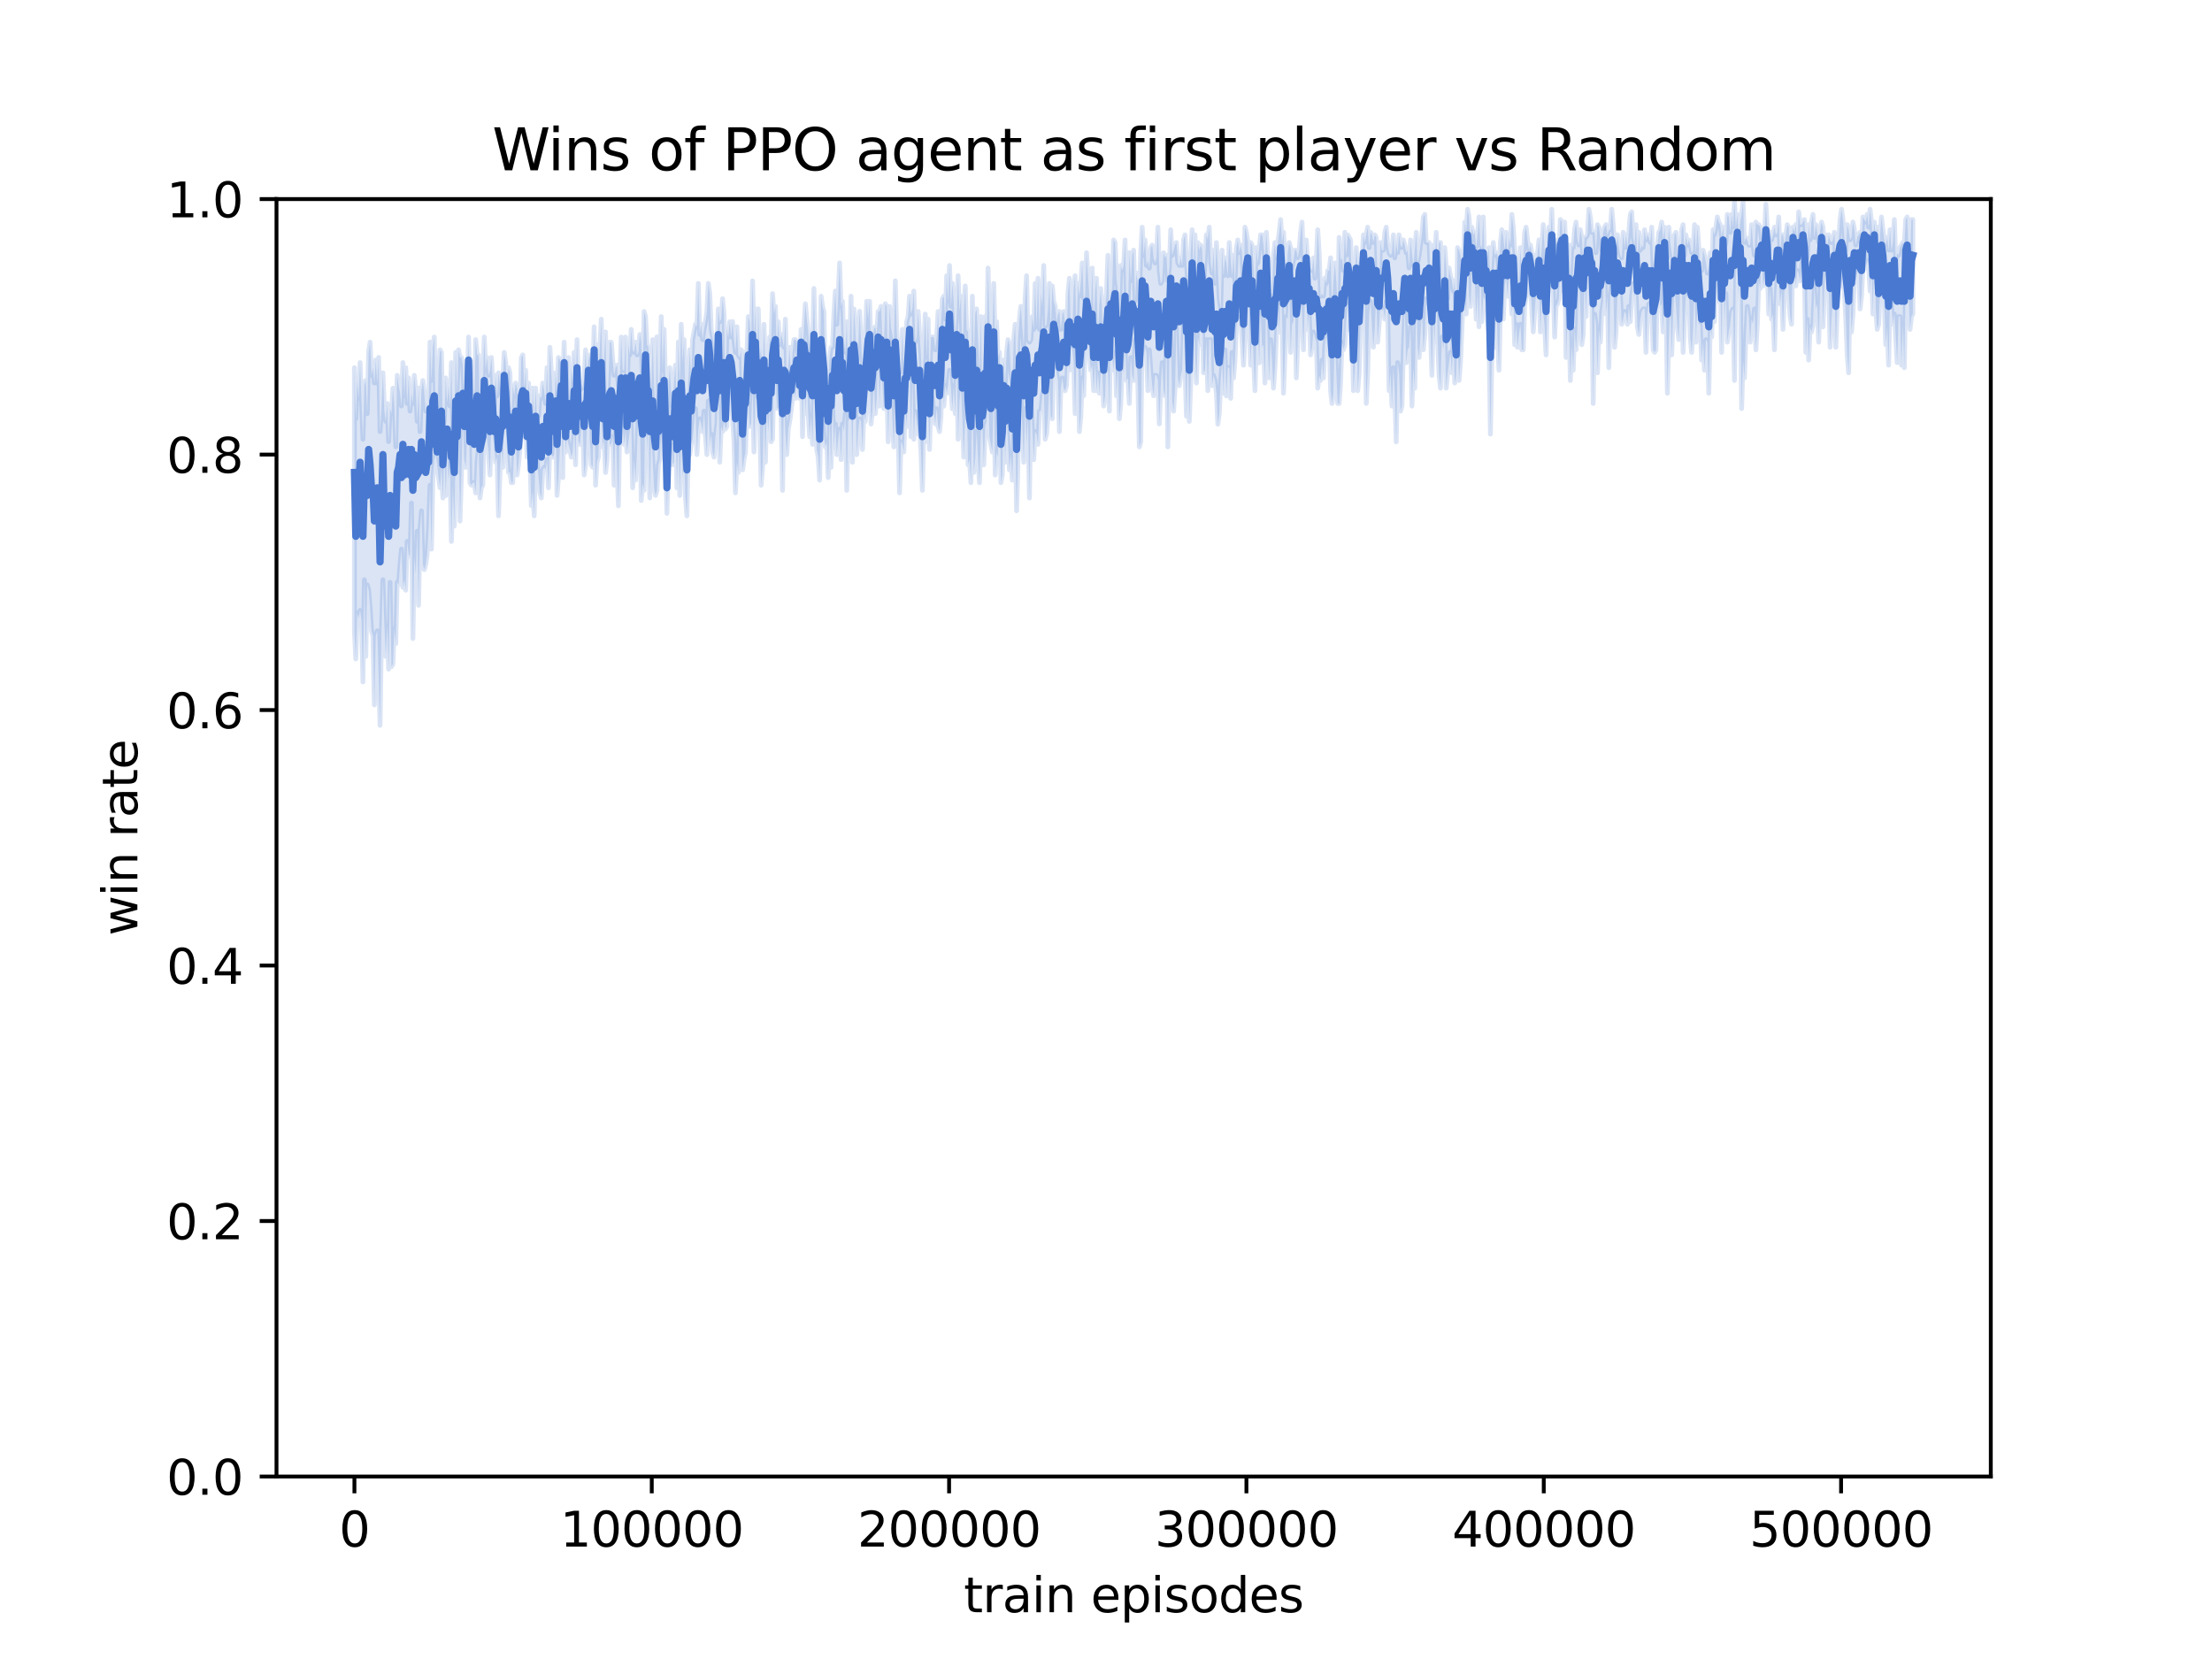 <?xml version="1.0" encoding="utf-8" standalone="no"?>
<!DOCTYPE svg PUBLIC "-//W3C//DTD SVG 1.1//EN"
  "http://www.w3.org/Graphics/SVG/1.1/DTD/svg11.dtd">
<svg xmlns:xlink="http://www.w3.org/1999/xlink" width="460.8pt" height="345.6pt" viewBox="0 0 460.8 345.6" xmlns="http://www.w3.org/2000/svg" version="1.1">
 <defs>
  <style type="text/css">*{stroke-linejoin: round; stroke-linecap: butt}</style>
 </defs>
 <g id="figure_1">
  <g id="patch_1">
   <path d="M 0 345.6 
L 460.8 345.6 
L 460.8 0 
L 0 0 
z
" style="fill: #ffffff"/>
  </g>
  <g id="axes_1">
   <g id="patch_2">
    <path d="M 57.6 307.584 
L 414.72 307.584 
L 414.72 41.472 
L 57.6 41.472 
z
" style="fill: #ffffff"/>
   </g>
   <g id="PolyCollection_1">
    <defs>
     <path id="md2991bf965" d="M 73.833 -269.001 
L 73.833 -214.182 
L 74.12 -208.328 
L 74.417 -217.908 
L 74.715 -216.843 
L 75.012 -218.44 
L 75.309 -216.298 
L 75.607 -203.538 
L 75.904 -224.827 
L 76.201 -208.86 
L 76.499 -223.762 
L 76.796 -222.698 
L 77.093 -218.972 
L 77.391 -214.182 
L 77.688 -213.118 
L 77.985 -198.748 
L 78.282 -213.118 
L 78.58 -214.182 
L 78.877 -204.602 
L 79.174 -194.49 
L 79.472 -214.182 
L 79.769 -224.827 
L 80.066 -215.247 
L 80.364 -208.86 
L 80.661 -215.207 
L 80.958 -206.199 
L 81.256 -224.294 
L 81.553 -206.731 
L 81.85 -207.263 
L 82.148 -214.714 
L 82.445 -211.521 
L 82.742 -224.294 
L 83.039 -223.762 
L 83.337 -228.02 
L 83.634 -231.213 
L 83.931 -223.23 
L 84.229 -224.813 
L 84.526 -222.658 
L 84.823 -232.81 
L 85.121 -230.149 
L 85.418 -229.617 
L 85.715 -240.793 
L 86.013 -212.585 
L 86.31 -229.617 
L 86.607 -225.864 
L 86.905 -234.939 
L 87.202 -219.504 
L 87.499 -235.471 
L 87.796 -239.183 
L 88.094 -228.02 
L 88.391 -226.942 
L 88.688 -228.02 
L 88.986 -230.149 
L 89.283 -235.471 
L 89.58 -244.519 
L 89.878 -231.213 
L 90.175 -246.116 
L 90.472 -249.841 
L 90.77 -250.906 
L 91.067 -248.777 
L 91.364 -246.116 
L 91.662 -243.987 
L 91.959 -248.244 
L 92.256 -241.858 
L 92.553 -250.906 
L 92.851 -242.363 
L 93.148 -250.906 
L 93.445 -245.583 
L 93.743 -248.244 
L 94.04 -232.81 
L 94.337 -244.519 
L 94.635 -236.003 
L 94.932 -251.97 
L 95.229 -247.712 
L 95.527 -255.163 
L 95.824 -237.068 
L 96.121 -246.648 
L 96.419 -257.825 
L 96.716 -249.841 
L 97.013 -248.244 
L 97.31 -254.099 
L 97.608 -265.276 
L 97.905 -245.051 
L 98.202 -244.519 
L 98.5 -245.051 
L 98.797 -245.038 
L 99.094 -242.922 
L 99.392 -249.309 
L 99.689 -252.502 
L 99.986 -241.858 
L 100.284 -243.987 
L 100.581 -244.519 
L 100.878 -256.215 
L 101.175 -257.292 
L 101.473 -254.099 
L 101.77 -251.438 
L 102.067 -246.648 
L 102.365 -258.357 
L 102.662 -255.163 
L 102.959 -251.97 
L 103.257 -249.309 
L 103.554 -250.373 
L 103.851 -238.132 
L 104.149 -247.18 
L 104.446 -253.034 
L 104.743 -248.244 
L 105.041 -259.953 
L 105.338 -256.76 
L 105.635 -251.97 
L 105.932 -247.18 
L 106.23 -247.18 
L 106.527 -245.051 
L 106.824 -245.051 
L 107.122 -252.502 
L 107.419 -254.099 
L 107.716 -246.648 
L 108.014 -248.777 
L 108.311 -251.97 
L 108.608 -255.163 
L 108.906 -258.357 
L 109.203 -254.631 
L 109.5 -258.357 
L 109.798 -250.373 
L 110.095 -256.228 
L 110.392 -250.373 
L 110.689 -240.261 
L 110.987 -243.454 
L 111.284 -238.132 
L 111.581 -252.502 
L 111.879 -249.841 
L 112.176 -246.116 
L 112.473 -242.922 
L 112.771 -241.858 
L 113.068 -247.712 
L 113.365 -248.244 
L 113.663 -247.712 
L 113.96 -249.841 
L 114.257 -243.987 
L 114.555 -253.034 
L 114.852 -250.906 
L 115.149 -250.373 
L 115.446 -250.906 
L 115.744 -256.228 
L 116.041 -242.39 
L 116.338 -246.116 
L 116.636 -251.97 
L 116.933 -262.082 
L 117.23 -246.116 
L 117.528 -265.808 
L 117.825 -251.438 
L 118.122 -254.631 
L 118.42 -253.034 
L 118.717 -251.97 
L 119.014 -250.373 
L 119.312 -251.438 
L 119.609 -256.228 
L 119.906 -248.777 
L 120.203 -263.679 
L 120.501 -253.567 
L 120.798 -253.034 
L 121.095 -256.228 
L 121.393 -257.292 
L 121.69 -246.648 
L 121.987 -248.777 
L 122.285 -257.292 
L 122.582 -266.872 
L 122.879 -253.567 
L 123.177 -248.777 
L 123.474 -248.244 
L 123.771 -267.923 
L 124.069 -244.519 
L 124.366 -249.309 
L 124.663 -250.373 
L 124.96 -261.018 
L 125.258 -259.421 
L 125.555 -252.502 
L 125.852 -254.099 
L 126.15 -247.167 
L 126.447 -249.841 
L 126.744 -259.421 
L 127.042 -253.034 
L 127.339 -253.034 
L 127.636 -254.631 
L 127.934 -244.519 
L 128.231 -257.825 
L 128.528 -248.763 
L 128.825 -240.235 
L 129.123 -258.889 
L 129.42 -258.357 
L 129.717 -256.76 
L 130.015 -253.034 
L 130.312 -255.696 
L 130.609 -251.438 
L 130.907 -253.553 
L 131.204 -255.696 
L 131.501 -257.292 
L 131.799 -243.987 
L 132.096 -249.841 
L 132.393 -245.583 
L 132.691 -251.438 
L 132.988 -260.486 
L 133.285 -259.421 
L 133.582 -241.326 
L 133.88 -245.038 
L 134.177 -243.454 
L 134.474 -264.743 
L 134.772 -251.438 
L 135.069 -258.357 
L 135.366 -241.858 
L 135.664 -254.631 
L 135.961 -249.841 
L 136.258 -243.987 
L 136.556 -242.39 
L 136.853 -243.454 
L 137.15 -248.777 
L 137.448 -249.841 
L 137.745 -255.163 
L 138.042 -250.373 
L 138.339 -256.228 
L 138.637 -251.438 
L 138.934 -238.664 
L 139.231 -249.309 
L 139.529 -251.438 
L 139.826 -253.034 
L 140.123 -248.777 
L 140.421 -249.309 
L 140.718 -258.889 
L 141.015 -243.973 
L 141.313 -254.099 
L 141.61 -242.39 
L 141.907 -254.099 
L 142.205 -246.116 
L 142.502 -250.373 
L 142.799 -241.858 
L 143.096 -238.132 
L 143.394 -254.631 
L 143.691 -250.906 
L 143.988 -253.035 
L 144.286 -254.099 
L 144.583 -257.292 
L 144.88 -260.486 
L 145.178 -250.906 
L 145.475 -256.228 
L 145.772 -258.357 
L 146.07 -257.292 
L 146.367 -255.696 
L 146.664 -259.953 
L 146.962 -254.631 
L 147.259 -250.906 
L 147.556 -262.082 
L 147.853 -253.035 
L 148.151 -255.163 
L 148.448 -251.425 
L 148.745 -250.373 
L 149.043 -254.631 
L 149.34 -257.292 
L 149.637 -267.405 
L 149.935 -249.309 
L 150.232 -256.76 
L 150.529 -255.696 
L 150.827 -257.825 
L 151.124 -256.228 
L 151.421 -256.76 
L 151.719 -265.808 
L 152.016 -261.55 
L 152.313 -264.743 
L 152.61 -258.357 
L 152.908 -253.567 
L 153.205 -242.922 
L 153.502 -249.309 
L 153.8 -247.18 
L 154.097 -261.55 
L 154.394 -255.696 
L 154.692 -247.712 
L 154.989 -249.841 
L 155.286 -251.438 
L 155.584 -259.953 
L 155.881 -261.55 
L 156.178 -256.76 
L 156.475 -257.292 
L 156.773 -264.743 
L 157.07 -251.438 
L 157.367 -262.082 
L 157.665 -263.147 
L 157.962 -261.018 
L 158.259 -257.825 
L 158.557 -244.519 
L 158.854 -248.244 
L 159.151 -259.421 
L 159.449 -249.309 
L 159.746 -259.94 
L 160.043 -255.696 
L 160.341 -260.486 
L 160.638 -253.567 
L 160.935 -254.099 
L 161.232 -267.937 
L 161.53 -269.533 
L 161.827 -260.486 
L 162.124 -260.486 
L 162.422 -261.537 
L 162.719 -259.421 
L 163.016 -243.454 
L 163.314 -262.082 
L 163.611 -255.163 
L 163.908 -250.906 
L 164.206 -256.228 
L 164.503 -257.825 
L 164.8 -259.953 
L 165.098 -262.615 
L 165.395 -264.198 
L 165.692 -262.615 
L 165.989 -266.872 
L 166.287 -263.147 
L 166.584 -262.615 
L 166.881 -271.662 
L 167.179 -254.631 
L 167.476 -269.533 
L 167.773 -259.421 
L 168.071 -266.34 
L 168.368 -259.421 
L 168.665 -254.631 
L 168.963 -258.889 
L 169.26 -253.034 
L 169.557 -265.808 
L 169.855 -263.679 
L 170.152 -251.97 
L 170.449 -250.373 
L 170.746 -245.583 
L 171.044 -262.615 
L 171.341 -259.408 
L 171.638 -254.631 
L 171.936 -252.502 
L 172.233 -253.567 
L 172.53 -246.102 
L 172.828 -258.357 
L 173.125 -248.244 
L 173.422 -262.082 
L 173.72 -252.502 
L 174.017 -257.292 
L 174.314 -250.906 
L 174.612 -254.099 
L 174.909 -256.228 
L 175.206 -249.841 
L 175.503 -257.292 
L 175.801 -255.696 
L 176.098 -259.421 
L 176.395 -243.454 
L 176.693 -257.825 
L 176.99 -258.357 
L 177.287 -261.55 
L 177.585 -249.309 
L 177.882 -267.937 
L 178.179 -264.211 
L 178.477 -250.906 
L 178.774 -255.696 
L 179.071 -258.357 
L 179.368 -257.825 
L 179.666 -251.97 
L 179.963 -259.421 
L 180.26 -257.825 
L 180.558 -262.082 
L 180.855 -271.13 
L 181.152 -269.001 
L 181.45 -257.266 
L 181.747 -259.953 
L 182.044 -266.34 
L 182.342 -259.421 
L 182.639 -262.615 
L 182.936 -271.662 
L 183.234 -261.018 
L 183.531 -269.001 
L 183.828 -265.276 
L 184.125 -260.486 
L 184.423 -265.276 
L 184.72 -266.872 
L 185.017 -253.567 
L 185.315 -264.211 
L 185.612 -264.743 
L 185.909 -257.825 
L 186.207 -252.502 
L 186.504 -262.082 
L 186.801 -260.486 
L 187.099 -255.696 
L 187.396 -242.922 
L 187.693 -253.567 
L 187.991 -253.034 
L 188.288 -251.438 
L 188.585 -260.486 
L 188.882 -256.747 
L 189.18 -265.808 
L 189.477 -269.533 
L 189.774 -254.631 
L 190.072 -266.34 
L 190.369 -254.099 
L 190.666 -259.953 
L 190.964 -257.825 
L 191.261 -255.163 
L 191.558 -257.292 
L 191.856 -251.438 
L 192.153 -243.441 
L 192.45 -256.76 
L 192.748 -253.567 
L 193.045 -260.486 
L 193.342 -260.486 
L 193.639 -251.97 
L 193.937 -263.679 
L 194.234 -262.615 
L 194.531 -259.421 
L 194.829 -257.292 
L 195.126 -260.472 
L 195.423 -256.76 
L 195.721 -255.696 
L 196.018 -258.889 
L 196.315 -270.585 
L 196.613 -261.005 
L 196.91 -265.262 
L 197.207 -263.679 
L 197.505 -265.276 
L 197.802 -268.469 
L 198.099 -264.73 
L 198.396 -260.446 
L 198.694 -265.276 
L 198.991 -259.421 
L 199.288 -272.727 
L 199.586 -254.099 
L 199.883 -262.082 
L 200.18 -265.276 
L 200.478 -258.357 
L 200.775 -250.373 
L 201.072 -258.889 
L 201.37 -263.679 
L 201.667 -248.777 
L 201.964 -249.841 
L 202.262 -245.051 
L 202.559 -264.211 
L 202.856 -247.167 
L 203.153 -249.841 
L 203.451 -255.696 
L 203.748 -249.841 
L 204.045 -245.038 
L 204.343 -255.696 
L 204.64 -256.76 
L 204.937 -248.777 
L 205.235 -256.76 
L 205.532 -257.825 
L 205.829 -263.652 
L 206.127 -254.591 
L 206.424 -253.034 
L 206.721 -251.438 
L 207.018 -265.276 
L 207.316 -246.648 
L 207.613 -251.438 
L 207.91 -250.373 
L 208.208 -265.808 
L 208.505 -245.051 
L 208.802 -246.648 
L 209.1 -259.953 
L 209.397 -249.309 
L 209.694 -258.889 
L 209.992 -253.034 
L 210.289 -247.712 
L 210.586 -250.906 
L 210.884 -245.583 
L 211.181 -255.163 
L 211.478 -255.696 
L 211.775 -239.197 
L 212.073 -249.841 
L 212.37 -264.743 
L 212.667 -264.743 
L 212.965 -256.76 
L 213.262 -249.309 
L 213.559 -260.486 
L 213.857 -253.034 
L 214.154 -258.357 
L 214.451 -241.858 
L 214.749 -262.615 
L 215.046 -256.228 
L 215.343 -249.828 
L 215.641 -255.696 
L 215.938 -255.163 
L 216.235 -253.034 
L 216.532 -259.953 
L 216.83 -259.953 
L 217.127 -263.147 
L 217.424 -264.743 
L 217.722 -254.099 
L 218.019 -255.163 
L 218.316 -259.408 
L 218.614 -265.808 
L 218.911 -258.889 
L 219.208 -258.357 
L 219.506 -272.195 
L 219.803 -269.533 
L 220.1 -267.937 
L 220.398 -266.34 
L 220.695 -255.696 
L 220.992 -264.743 
L 221.289 -266.872 
L 221.587 -264.743 
L 221.884 -264.211 
L 222.181 -265.276 
L 222.479 -272.727 
L 222.776 -268.469 
L 223.073 -273.259 
L 223.371 -272.727 
L 223.668 -270.066 
L 223.965 -259.421 
L 224.263 -272.727 
L 224.56 -274.856 
L 224.857 -255.682 
L 225.155 -258.889 
L 225.452 -266.872 
L 225.749 -263.147 
L 226.046 -272.727 
L 226.344 -275.388 
L 226.641 -276.452 
L 226.938 -271.662 
L 227.236 -268.469 
L 227.533 -269.533 
L 227.83 -264.211 
L 228.128 -270.066 
L 228.425 -264.211 
L 228.722 -267.937 
L 229.02 -263.679 
L 229.317 -267.937 
L 229.614 -267.937 
L 229.911 -261.018 
L 230.209 -263.147 
L 230.506 -270.598 
L 230.803 -268.469 
L 231.101 -259.953 
L 231.398 -279.646 
L 231.695 -271.13 
L 231.993 -268.469 
L 232.29 -272.195 
L 232.587 -263.147 
L 232.885 -269.52 
L 233.182 -258.357 
L 233.479 -261.55 
L 233.777 -269.001 
L 234.074 -267.937 
L 234.371 -273.259 
L 234.668 -266.34 
L 234.966 -266.872 
L 235.263 -261.55 
L 235.56 -271.13 
L 235.858 -267.405 
L 236.155 -266.34 
L 236.452 -274.856 
L 236.75 -272.195 
L 237.047 -265.249 
L 237.344 -252.502 
L 237.642 -253.567 
L 237.939 -275.92 
L 238.236 -271.13 
L 238.534 -273.259 
L 238.831 -272.168 
L 239.128 -264.211 
L 239.425 -272.727 
L 239.723 -268.469 
L 240.02 -265.276 
L 240.317 -263.147 
L 240.615 -267.405 
L 240.912 -267.405 
L 241.209 -266.34 
L 241.507 -257.292 
L 241.804 -265.249 
L 242.101 -270.066 
L 242.399 -264.211 
L 242.696 -263.147 
L 242.993 -275.388 
L 243.291 -252.502 
L 243.588 -271.662 
L 243.885 -277.517 
L 244.182 -262.082 
L 244.48 -259.953 
L 244.777 -264.743 
L 245.074 -277.517 
L 245.372 -266.872 
L 245.669 -265.276 
L 245.966 -267.405 
L 246.264 -268.469 
L 246.561 -278.581 
L 246.858 -269.533 
L 247.156 -258.889 
L 247.453 -272.195 
L 247.75 -257.825 
L 248.048 -265.808 
L 248.345 -283.903 
L 248.642 -279.646 
L 248.939 -272.195 
L 249.237 -265.808 
L 249.534 -275.375 
L 249.831 -273.791 
L 250.129 -284.968 
L 250.426 -281.242 
L 250.723 -267.937 
L 251.021 -268.469 
L 251.318 -274.856 
L 251.615 -264.211 
L 251.913 -274.856 
L 252.21 -274.856 
L 252.507 -265.276 
L 252.805 -267.405 
L 253.102 -266.34 
L 253.399 -263.679 
L 253.696 -257.239 
L 253.994 -259.421 
L 254.291 -266.34 
L 254.588 -270.066 
L 254.886 -263.679 
L 255.183 -272.727 
L 255.48 -263.12 
L 255.778 -269.001 
L 256.075 -269.001 
L 256.372 -262.615 
L 256.67 -272.181 
L 256.967 -266.872 
L 257.264 -270.598 
L 257.561 -277.517 
L 257.859 -279.113 
L 258.156 -279.113 
L 258.453 -279.646 
L 258.751 -274.842 
L 259.048 -269.52 
L 259.345 -275.388 
L 259.643 -281.761 
L 259.94 -288.694 
L 260.237 -278.049 
L 260.535 -269.533 
L 260.832 -278.555 
L 261.129 -271.13 
L 261.427 -264.211 
L 261.724 -274.323 
L 262.021 -276.985 
L 262.318 -270.026 
L 262.616 -280.71 
L 262.913 -273.246 
L 263.21 -273.791 
L 263.508 -265.808 
L 263.805 -287.629 
L 264.102 -272.727 
L 264.4 -266.859 
L 264.697 -274.856 
L 264.994 -270.066 
L 265.292 -264.743 
L 265.589 -269.001 
L 265.886 -275.388 
L 266.184 -281.242 
L 266.481 -276.452 
L 266.778 -287.084 
L 267.075 -279.646 
L 267.373 -263.679 
L 267.67 -271.662 
L 267.967 -279.646 
L 268.265 -279.113 
L 268.562 -286.032 
L 268.859 -272.195 
L 269.157 -278.049 
L 269.454 -278.581 
L 269.751 -283.371 
L 270.049 -266.872 
L 270.346 -274.323 
L 270.643 -285.5 
L 270.941 -283.371 
L 271.238 -280.178 
L 271.535 -272.727 
L 271.832 -282.839 
L 272.13 -289.212 
L 272.427 -276.985 
L 272.724 -280.71 
L 273.022 -271.662 
L 273.319 -273.259 
L 273.616 -276.452 
L 273.914 -275.388 
L 274.211 -274.323 
L 274.508 -264.743 
L 274.806 -267.405 
L 275.103 -266.34 
L 275.4 -270.598 
L 275.698 -266.872 
L 275.995 -273.791 
L 276.292 -275.92 
L 276.589 -272.713 
L 276.887 -275.92 
L 277.184 -264.211 
L 277.481 -261.55 
L 277.779 -263.679 
L 278.076 -275.92 
L 278.373 -267.937 
L 278.671 -261.55 
L 278.968 -261.55 
L 279.265 -265.808 
L 279.563 -274.323 
L 279.86 -272.727 
L 280.157 -273.791 
L 280.454 -278.581 
L 280.752 -282.307 
L 281.049 -276.985 
L 281.346 -279.646 
L 281.644 -279.113 
L 281.941 -264.211 
L 282.238 -268.469 
L 282.536 -284.968 
L 282.833 -264.211 
L 283.13 -267.937 
L 283.428 -278.581 
L 283.725 -279.113 
L 284.022 -287.629 
L 284.32 -282.307 
L 284.617 -261.55 
L 284.914 -267.937 
L 285.211 -280.178 
L 285.509 -282.839 
L 285.806 -277.517 
L 286.103 -273.259 
L 286.401 -277.517 
L 286.698 -283.903 
L 286.995 -274.323 
L 287.293 -278.049 
L 287.59 -282.307 
L 287.887 -280.71 
L 288.185 -281.242 
L 288.482 -279.113 
L 288.779 -282.839 
L 289.077 -280.71 
L 289.374 -264.211 
L 289.671 -267.923 
L 289.968 -261.018 
L 290.266 -269.001 
L 290.563 -263.679 
L 290.86 -253.553 
L 291.158 -270.066 
L 291.455 -267.897 
L 291.752 -259.953 
L 292.05 -261.018 
L 292.347 -272.727 
L 292.644 -281.775 
L 292.942 -270.039 
L 293.239 -272.727 
L 293.536 -273.259 
L 293.834 -277.49 
L 294.131 -261.005 
L 294.428 -269.001 
L 294.725 -264.743 
L 295.023 -284.436 
L 295.32 -273.259 
L 295.617 -271.13 
L 295.915 -275.907 
L 296.212 -280.697 
L 296.509 -272.727 
L 296.807 -275.92 
L 297.104 -283.358 
L 297.401 -280.71 
L 297.699 -283.903 
L 297.996 -276.452 
L 298.293 -267.405 
L 298.591 -279.646 
L 298.888 -274.323 
L 299.185 -288.161 
L 299.482 -274.856 
L 299.78 -267.405 
L 300.077 -264.743 
L 300.374 -275.388 
L 300.672 -272.727 
L 300.969 -276.452 
L 301.266 -264.743 
L 301.564 -267.937 
L 301.861 -270.066 
L 302.158 -272.195 
L 302.456 -267.937 
L 302.753 -274.856 
L 303.05 -265.808 
L 303.348 -267.405 
L 303.645 -274.856 
L 303.942 -266.34 
L 304.239 -270.066 
L 304.537 -276.985 
L 304.834 -284.436 
L 305.131 -283.371 
L 305.429 -280.178 
L 305.726 -291.355 
L 306.023 -283.903 
L 306.321 -281.775 
L 306.618 -288.694 
L 306.915 -287.097 
L 307.213 -287.629 
L 307.51 -279.1 
L 307.807 -284.968 
L 308.104 -277.517 
L 308.402 -291.355 
L 308.699 -278.581 
L 308.996 -283.903 
L 309.294 -282.839 
L 309.591 -288.161 
L 309.888 -279.113 
L 310.186 -275.92 
L 310.483 -255.163 
L 310.78 -271.13 
L 311.078 -282.307 
L 311.375 -273.259 
L 311.672 -284.409 
L 311.97 -274.323 
L 312.267 -268.469 
L 312.564 -280.71 
L 312.861 -286.565 
L 313.159 -279.113 
L 313.456 -286.032 
L 313.753 -287.629 
L 314.051 -283.903 
L 314.348 -288.161 
L 314.645 -286.032 
L 314.943 -280.178 
L 315.24 -283.903 
L 315.537 -273.791 
L 315.835 -278.049 
L 316.132 -273.259 
L 316.429 -275.92 
L 316.727 -278.049 
L 317.024 -272.727 
L 317.321 -272.713 
L 317.618 -281.775 
L 317.916 -283.903 
L 318.213 -284.422 
L 318.51 -290.29 
L 318.808 -286.565 
L 319.105 -281.242 
L 319.402 -276.452 
L 319.7 -280.71 
L 319.997 -284.436 
L 320.294 -283.371 
L 320.592 -287.097 
L 320.889 -276.452 
L 321.186 -282.839 
L 321.484 -280.178 
L 321.781 -277.517 
L 322.078 -271.662 
L 322.375 -283.371 
L 322.673 -288.694 
L 322.97 -288.694 
L 323.267 -291.355 
L 323.565 -284.968 
L 323.862 -275.388 
L 324.159 -281.775 
L 324.457 -282.307 
L 324.754 -283.371 
L 325.051 -290.29 
L 325.349 -292.951 
L 325.646 -284.968 
L 325.943 -293.484 
L 326.241 -271.13 
L 326.538 -278.581 
L 326.835 -279.646 
L 327.132 -266.34 
L 327.43 -273.751 
L 327.727 -268.469 
L 328.024 -276.985 
L 328.322 -272.727 
L 328.619 -277.517 
L 328.916 -289.758 
L 329.214 -281.229 
L 329.511 -273.791 
L 329.808 -275.92 
L 330.106 -288.148 
L 330.403 -279.646 
L 330.7 -289.226 
L 330.998 -283.903 
L 331.295 -282.307 
L 331.592 -283.903 
L 331.889 -261.55 
L 332.187 -280.178 
L 332.484 -278.049 
L 332.781 -267.937 
L 333.079 -276.958 
L 333.376 -274.323 
L 333.673 -280.71 
L 333.971 -282.826 
L 334.268 -291.887 
L 334.565 -280.178 
L 334.863 -283.903 
L 335.16 -269.001 
L 335.457 -283.903 
L 335.754 -287.616 
L 336.052 -287.629 
L 336.349 -273.246 
L 336.646 -276.452 
L 336.944 -283.89 
L 337.241 -284.436 
L 337.538 -284.436 
L 337.836 -278.049 
L 338.133 -279.1 
L 338.43 -280.71 
L 338.728 -280.178 
L 339.025 -278.049 
L 339.322 -281.775 
L 339.62 -278.581 
L 339.917 -283.903 
L 340.214 -286.565 
L 340.511 -283.903 
L 340.809 -284.436 
L 341.106 -277.517 
L 341.403 -275.92 
L 341.701 -279.113 
L 341.998 -280.71 
L 342.295 -281.242 
L 342.593 -281.242 
L 342.89 -272.195 
L 343.187 -280.178 
L 343.485 -282.307 
L 343.782 -279.646 
L 344.079 -280.71 
L 344.377 -272.727 
L 344.674 -272.195 
L 344.971 -272.727 
L 345.268 -286.032 
L 345.566 -289.758 
L 345.863 -281.775 
L 346.16 -282.307 
L 346.458 -276.452 
L 346.755 -291.887 
L 347.052 -282.839 
L 347.35 -263.679 
L 347.647 -274.856 
L 347.944 -282.307 
L 348.242 -271.662 
L 348.539 -279.646 
L 348.836 -285.5 
L 349.134 -281.775 
L 349.431 -277.517 
L 349.728 -274.856 
L 350.025 -286.032 
L 350.323 -290.29 
L 350.62 -272.195 
L 350.917 -279.113 
L 351.215 -284.436 
L 351.512 -283.371 
L 351.809 -286.032 
L 352.107 -275.388 
L 352.404 -272.181 
L 352.701 -276.985 
L 352.999 -286.032 
L 353.296 -274.323 
L 353.593 -282.294 
L 353.891 -278.049 
L 354.188 -278.049 
L 354.485 -270.585 
L 354.782 -274.323 
L 355.08 -268.469 
L 355.377 -274.842 
L 355.674 -274.323 
L 355.972 -263.679 
L 356.269 -277.517 
L 356.566 -275.388 
L 356.864 -284.968 
L 357.161 -278.581 
L 357.458 -288.694 
L 357.756 -283.371 
L 358.053 -282.839 
L 358.35 -286.032 
L 358.647 -272.195 
L 358.945 -292.951 
L 359.242 -278.581 
L 359.539 -284.436 
L 359.837 -274.323 
L 360.134 -276.452 
L 360.431 -278.036 
L 360.729 -280.71 
L 361.026 -281.242 
L 361.323 -266.34 
L 361.621 -289.731 
L 361.918 -290.822 
L 362.215 -283.903 
L 362.513 -290.29 
L 362.81 -260.486 
L 363.107 -270.598 
L 363.404 -266.872 
L 363.702 -275.92 
L 363.999 -281.775 
L 364.296 -279.646 
L 364.594 -274.323 
L 364.891 -279.113 
L 365.188 -278.049 
L 365.486 -281.242 
L 365.783 -272.727 
L 366.08 -278.022 
L 366.378 -287.097 
L 366.675 -285.5 
L 366.972 -293.484 
L 367.27 -286.032 
L 367.567 -287.629 
L 367.864 -290.29 
L 368.161 -290.29 
L 368.459 -280.178 
L 368.756 -285.5 
L 369.053 -279.113 
L 369.351 -280.178 
L 369.648 -272.727 
L 369.945 -282.307 
L 370.243 -288.694 
L 370.54 -287.097 
L 370.837 -282.307 
L 371.135 -284.968 
L 371.432 -276.985 
L 371.729 -284.968 
L 372.027 -285.5 
L 372.324 -291.355 
L 372.621 -284.436 
L 372.918 -279.646 
L 373.216 -278.049 
L 373.513 -294.548 
L 373.81 -290.822 
L 374.108 -286.032 
L 374.405 -289.226 
L 374.702 -288.694 
L 375 -287.097 
L 375.297 -289.226 
L 375.594 -294.016 
L 375.892 -288.148 
L 376.189 -272.195 
L 376.486 -279.113 
L 376.784 -270.598 
L 377.081 -277.517 
L 377.378 -276.452 
L 377.675 -278.009 
L 377.973 -286.032 
L 378.27 -281.242 
L 378.567 -282.294 
L 378.865 -274.323 
L 379.162 -284.436 
L 379.459 -292.951 
L 379.757 -277.517 
L 380.054 -285.5 
L 380.351 -291.355 
L 380.649 -286.032 
L 380.946 -286.032 
L 381.243 -273.259 
L 381.541 -279.113 
L 381.838 -282.839 
L 382.135 -286.565 
L 382.432 -273.259 
L 382.73 -281.242 
L 383.027 -290.29 
L 383.324 -290.29 
L 383.622 -286.032 
L 383.919 -288.161 
L 384.216 -284.968 
L 384.514 -279.113 
L 384.811 -271.662 
L 385.108 -267.937 
L 385.406 -285.5 
L 385.703 -276.452 
L 386 -280.178 
L 386.297 -287.629 
L 386.595 -287.097 
L 386.892 -288.68 
L 387.189 -289.758 
L 387.487 -281.242 
L 387.784 -283.903 
L 388.081 -289.758 
L 388.379 -293.47 
L 388.676 -289.758 
L 388.973 -291.355 
L 389.271 -290.29 
L 389.568 -284.968 
L 389.865 -290.29 
L 390.163 -280.178 
L 390.46 -293.484 
L 390.757 -281.242 
L 391.054 -276.985 
L 391.352 -278.049 
L 391.649 -284.968 
L 391.946 -288.161 
L 392.244 -286.565 
L 392.541 -282.294 
L 392.838 -273.791 
L 393.136 -277.517 
L 393.433 -269.533 
L 393.73 -284.436 
L 394.028 -281.775 
L 394.325 -278.049 
L 394.622 -280.178 
L 394.92 -275.388 
L 395.217 -270.066 
L 395.514 -279.646 
L 395.811 -279.646 
L 396.109 -269.533 
L 396.406 -278.049 
L 396.703 -269.001 
L 397.001 -287.629 
L 397.298 -287.629 
L 397.595 -284.436 
L 397.893 -276.985 
L 398.19 -279.646 
L 398.487 -280.178 
L 398.487 -299.87 
L 398.487 -299.87 
L 398.19 -299.87 
L 397.893 -291.355 
L 397.595 -293.484 
L 397.298 -300.402 
L 397.001 -299.87 
L 396.703 -294.548 
L 396.406 -295.08 
L 396.109 -294.548 
L 395.811 -294.016 
L 395.514 -292.419 
L 395.217 -292.951 
L 394.92 -291.355 
L 394.622 -299.87 
L 394.325 -295.08 
L 394.028 -293.484 
L 393.73 -297.741 
L 393.433 -293.497 
L 393.136 -296.145 
L 392.838 -294.548 
L 392.541 -295.612 
L 392.244 -297.741 
L 391.946 -300.402 
L 391.649 -296.677 
L 391.352 -289.226 
L 391.054 -298.274 
L 390.757 -296.145 
L 390.46 -299.338 
L 390.163 -295.612 
L 389.865 -299.338 
L 389.568 -301.999 
L 389.271 -298.274 
L 388.973 -300.935 
L 388.676 -299.338 
L 388.379 -299.87 
L 388.081 -300.402 
L 387.784 -294.548 
L 387.487 -297.222 
L 387.189 -296.677 
L 386.892 -296.145 
L 386.595 -294.548 
L 386.297 -297.741 
L 386 -299.338 
L 385.703 -296.145 
L 385.406 -295.612 
L 385.108 -297.741 
L 384.811 -298.806 
L 384.514 -293.484 
L 384.216 -296.145 
L 383.919 -299.87 
L 383.622 -301.999 
L 383.324 -299.87 
L 383.027 -295.612 
L 382.73 -291.355 
L 382.432 -289.758 
L 382.135 -297.209 
L 381.838 -295.612 
L 381.541 -295.08 
L 381.243 -295.612 
L 380.946 -296.677 
L 380.649 -294.016 
L 380.351 -296.677 
L 380.054 -293.484 
L 379.757 -298.274 
L 379.459 -299.338 
L 379.162 -297.741 
L 378.865 -295.08 
L 378.567 -297.209 
L 378.27 -298.806 
L 377.973 -296.145 
L 377.675 -300.935 
L 377.378 -299.338 
L 377.081 -295.612 
L 376.784 -298.806 
L 376.486 -291.887 
L 376.189 -295.612 
L 375.892 -299.87 
L 375.594 -299.338 
L 375.297 -298.806 
L 375 -298.806 
L 374.702 -301.467 
L 374.405 -294.548 
L 374.108 -298.806 
L 373.81 -297.209 
L 373.513 -298.274 
L 373.216 -295.612 
L 372.918 -292.419 
L 372.621 -298.274 
L 372.324 -298.806 
L 372.027 -296.677 
L 371.729 -294.548 
L 371.432 -296.677 
L 371.135 -296.677 
L 370.837 -291.887 
L 370.54 -300.402 
L 370.243 -297.209 
L 369.945 -296.677 
L 369.648 -298.274 
L 369.351 -296.677 
L 369.053 -295.612 
L 368.756 -297.209 
L 368.459 -292.965 
L 368.161 -297.741 
L 367.864 -303.064 
L 367.567 -296.677 
L 367.27 -294.548 
L 366.972 -295.612 
L 366.675 -298.274 
L 366.378 -298.806 
L 366.08 -298.806 
L 365.783 -299.338 
L 365.486 -292.419 
L 365.188 -294.548 
L 364.891 -298.806 
L 364.594 -294.548 
L 364.296 -294.548 
L 363.999 -295.612 
L 363.702 -296.145 
L 363.404 -295.08 
L 363.107 -303.596 
L 362.81 -300.935 
L 362.513 -299.338 
L 362.215 -296.677 
L 361.918 -300.935 
L 361.621 -298.274 
L 361.323 -303.596 
L 361.026 -298.274 
L 360.729 -300.935 
L 360.431 -297.209 
L 360.134 -300.402 
L 359.837 -300.935 
L 359.539 -295.08 
L 359.242 -294.016 
L 358.945 -298.274 
L 358.647 -296.145 
L 358.35 -298.806 
L 358.053 -299.338 
L 357.756 -300.402 
L 357.458 -298.287 
L 357.161 -296.69 
L 356.864 -297.741 
L 356.566 -284.436 
L 356.269 -292.951 
L 355.972 -290.29 
L 355.674 -288.694 
L 355.377 -290.849 
L 355.08 -292.419 
L 354.782 -293.484 
L 354.485 -289.226 
L 354.188 -289.226 
L 353.891 -294.016 
L 353.593 -298.274 
L 353.296 -292.951 
L 352.999 -298.806 
L 352.701 -293.484 
L 352.404 -292.951 
L 352.107 -294.548 
L 351.809 -295.612 
L 351.512 -294.548 
L 351.215 -296.677 
L 350.917 -292.419 
L 350.62 -298.806 
L 350.323 -297.755 
L 350.025 -289.226 
L 349.728 -292.419 
L 349.431 -292.419 
L 349.134 -297.209 
L 348.836 -296.677 
L 348.539 -291.355 
L 348.242 -292.951 
L 347.944 -295.08 
L 347.647 -298.274 
L 347.35 -291.887 
L 347.052 -292.951 
L 346.755 -298.274 
L 346.458 -295.612 
L 346.16 -299.338 
L 345.863 -297.741 
L 345.566 -297.209 
L 345.268 -294.548 
L 344.971 -293.484 
L 344.674 -292.965 
L 344.377 -290.29 
L 344.079 -298.274 
L 343.782 -295.08 
L 343.485 -296.145 
L 343.187 -296.677 
L 342.89 -295.612 
L 342.593 -297.741 
L 342.295 -294.016 
L 341.998 -294.548 
L 341.701 -293.484 
L 341.403 -297.209 
L 341.106 -290.822 
L 340.809 -298.806 
L 340.511 -294.548 
L 340.214 -296.145 
L 339.917 -301.467 
L 339.62 -300.935 
L 339.322 -297.222 
L 339.025 -294.016 
L 338.728 -296.677 
L 338.43 -294.016 
L 338.133 -297.209 
L 337.836 -291.887 
L 337.538 -292.419 
L 337.241 -294.016 
L 336.944 -296.677 
L 336.646 -292.951 
L 336.349 -294.561 
L 336.052 -298.806 
L 335.754 -301.999 
L 335.457 -297.741 
L 335.16 -297.741 
L 334.863 -296.677 
L 334.565 -298.806 
L 334.268 -298.274 
L 333.971 -297.209 
L 333.673 -293.484 
L 333.376 -296.145 
L 333.079 -298.287 
L 332.781 -298.806 
L 332.484 -292.951 
L 332.187 -297.209 
L 331.889 -297.209 
L 331.592 -297.209 
L 331.295 -300.402 
L 330.998 -301.999 
L 330.7 -296.69 
L 330.403 -296.145 
L 330.106 -296.145 
L 329.808 -291.355 
L 329.511 -296.145 
L 329.214 -297.741 
L 328.916 -294.548 
L 328.619 -295.612 
L 328.322 -299.338 
L 328.024 -297.741 
L 327.727 -294.016 
L 327.43 -294.548 
L 327.132 -287.629 
L 326.835 -294.548 
L 326.538 -291.355 
L 326.241 -292.951 
L 325.943 -299.338 
L 325.646 -294.016 
L 325.349 -299.338 
L 325.051 -299.87 
L 324.754 -293.484 
L 324.457 -294.548 
L 324.159 -295.612 
L 323.862 -292.419 
L 323.565 -294.016 
L 323.267 -301.999 
L 322.97 -295.612 
L 322.673 -298.274 
L 322.375 -296.145 
L 322.078 -289.758 
L 321.781 -293.484 
L 321.484 -298.819 
L 321.186 -294.016 
L 320.889 -290.29 
L 320.592 -295.612 
L 320.294 -292.951 
L 319.997 -288.161 
L 319.7 -289.226 
L 319.402 -292.419 
L 319.105 -292.951 
L 318.808 -294.548 
L 318.51 -293.484 
L 318.213 -295.612 
L 317.916 -298.274 
L 317.618 -297.222 
L 317.321 -291.355 
L 317.024 -288.694 
L 316.727 -294.016 
L 316.429 -286.032 
L 316.132 -291.355 
L 315.835 -290.29 
L 315.537 -293.484 
L 315.24 -298.274 
L 314.943 -300.935 
L 314.645 -294.548 
L 314.348 -296.145 
L 314.051 -292.419 
L 313.753 -297.209 
L 313.456 -293.497 
L 313.159 -296.145 
L 312.861 -297.755 
L 312.564 -295.08 
L 312.267 -288.694 
L 311.97 -292.419 
L 311.672 -292.951 
L 311.375 -292.419 
L 311.078 -295.08 
L 310.78 -290.822 
L 310.483 -284.968 
L 310.186 -294.016 
L 309.888 -292.432 
L 309.591 -291.355 
L 309.294 -290.822 
L 308.996 -300.402 
L 308.699 -294.016 
L 308.402 -294.548 
L 308.104 -300.402 
L 307.807 -296.677 
L 307.51 -294.016 
L 307.213 -297.209 
L 306.915 -296.677 
L 306.618 -298.274 
L 306.321 -294.548 
L 306.023 -300.402 
L 305.726 -301.999 
L 305.429 -297.209 
L 305.131 -299.338 
L 304.834 -289.758 
L 304.537 -288.161 
L 304.239 -292.419 
L 303.942 -293.484 
L 303.645 -294.016 
L 303.348 -275.92 
L 303.05 -287.097 
L 302.753 -284.968 
L 302.456 -287.097 
L 302.158 -288.161 
L 301.861 -289.758 
L 301.564 -283.371 
L 301.266 -290.29 
L 300.969 -294.016 
L 300.672 -283.903 
L 300.374 -286.032 
L 300.077 -295.08 
L 299.78 -295.08 
L 299.482 -289.758 
L 299.185 -297.209 
L 298.888 -290.29 
L 298.591 -294.548 
L 298.293 -288.161 
L 297.996 -288.161 
L 297.699 -295.08 
L 297.401 -295.08 
L 297.104 -295.08 
L 296.807 -300.935 
L 296.509 -300.402 
L 296.212 -296.69 
L 295.915 -294.575 
L 295.617 -292.419 
L 295.32 -290.822 
L 295.023 -297.209 
L 294.725 -293.484 
L 294.428 -290.29 
L 294.131 -292.951 
L 293.834 -295.612 
L 293.536 -289.785 
L 293.239 -293.484 
L 292.942 -292.951 
L 292.644 -294.548 
L 292.347 -295.612 
L 292.05 -294.016 
L 291.752 -294.548 
L 291.455 -296.677 
L 291.158 -292.965 
L 290.86 -295.094 
L 290.563 -291.887 
L 290.266 -296.677 
L 289.968 -292.965 
L 289.671 -292.419 
L 289.374 -292.951 
L 289.077 -294.548 
L 288.779 -298.274 
L 288.482 -297.209 
L 288.185 -293.484 
L 287.887 -293.484 
L 287.59 -295.08 
L 287.293 -285.5 
L 286.995 -287.097 
L 286.698 -296.145 
L 286.401 -296.677 
L 286.103 -295.08 
L 285.806 -296.677 
L 285.509 -297.209 
L 285.211 -294.016 
L 284.914 -298.274 
L 284.617 -296.677 
L 284.32 -295.08 
L 284.022 -296.677 
L 283.725 -291.355 
L 283.428 -289.226 
L 283.13 -291.355 
L 282.833 -289.758 
L 282.536 -294.016 
L 282.238 -288.694 
L 281.941 -276.985 
L 281.644 -284.436 
L 281.346 -295.612 
L 281.049 -296.145 
L 280.752 -296.677 
L 280.454 -292.419 
L 280.157 -297.209 
L 279.86 -289.226 
L 279.563 -291.887 
L 279.265 -291.355 
L 278.968 -296.145 
L 278.671 -281.775 
L 278.373 -287.097 
L 278.076 -290.822 
L 277.779 -287.097 
L 277.481 -281.775 
L 277.184 -291.887 
L 276.887 -289.226 
L 276.589 -289.226 
L 276.292 -286.565 
L 275.995 -287.629 
L 275.698 -283.917 
L 275.4 -284.449 
L 275.103 -283.903 
L 274.806 -292.951 
L 274.508 -297.741 
L 274.211 -291.355 
L 273.914 -287.629 
L 273.616 -291.887 
L 273.319 -289.226 
L 273.022 -289.758 
L 272.724 -290.29 
L 272.427 -290.303 
L 272.13 -295.612 
L 271.832 -287.097 
L 271.535 -290.29 
L 271.238 -299.338 
L 270.941 -297.209 
L 270.643 -293.484 
L 270.346 -291.9 
L 270.049 -293.484 
L 269.751 -293.484 
L 269.454 -291.368 
L 269.157 -289.758 
L 268.859 -294.016 
L 268.562 -295.08 
L 268.265 -292.951 
L 267.967 -287.097 
L 267.67 -291.9 
L 267.373 -297.209 
L 267.075 -295.08 
L 266.778 -299.87 
L 266.481 -297.209 
L 266.184 -295.08 
L 265.886 -291.887 
L 265.589 -295.08 
L 265.292 -292.419 
L 264.994 -284.436 
L 264.697 -284.436 
L 264.4 -289.758 
L 264.102 -292.432 
L 263.805 -297.209 
L 263.508 -291.355 
L 263.21 -294.548 
L 262.913 -296.677 
L 262.616 -296.69 
L 262.318 -294.016 
L 262.021 -290.822 
L 261.724 -294.016 
L 261.427 -284.436 
L 261.129 -290.29 
L 260.832 -294.548 
L 260.535 -295.08 
L 260.237 -286.032 
L 259.94 -295.08 
L 259.643 -297.222 
L 259.345 -298.274 
L 259.048 -285.5 
L 258.751 -292.951 
L 258.453 -294.548 
L 258.156 -292.965 
L 257.859 -295.612 
L 257.561 -294.016 
L 257.264 -286.565 
L 256.967 -292.419 
L 256.67 -288.161 
L 256.372 -291.355 
L 256.075 -295.08 
L 255.778 -288.161 
L 255.48 -290.822 
L 255.183 -291.887 
L 254.886 -288.161 
L 254.588 -293.484 
L 254.291 -281.242 
L 253.994 -283.371 
L 253.696 -290.29 
L 253.399 -295.08 
L 253.102 -286.565 
L 252.805 -293.484 
L 252.507 -288.693 
L 252.21 -290.822 
L 251.913 -298.274 
L 251.615 -295.612 
L 251.318 -296.677 
L 251.021 -290.822 
L 250.723 -285.5 
L 250.426 -293.484 
L 250.129 -294.548 
L 249.831 -293.484 
L 249.534 -295.08 
L 249.237 -285.5 
L 248.939 -296.677 
L 248.642 -288.694 
L 248.345 -297.741 
L 248.048 -292.951 
L 247.75 -279.113 
L 247.453 -286.565 
L 247.156 -290.822 
L 246.858 -296.677 
L 246.561 -295.612 
L 246.264 -290.29 
L 245.966 -291.887 
L 245.669 -290.29 
L 245.372 -290.822 
L 245.074 -295.08 
L 244.777 -294.548 
L 244.48 -293.497 
L 244.182 -292.419 
L 243.885 -297.741 
L 243.588 -289.758 
L 243.291 -287.097 
L 242.993 -292.419 
L 242.696 -291.887 
L 242.399 -292.951 
L 242.101 -287.097 
L 241.804 -286.565 
L 241.507 -289.226 
L 241.209 -298.274 
L 240.912 -291.887 
L 240.615 -290.822 
L 240.317 -291.887 
L 240.02 -294.548 
L 239.723 -294.016 
L 239.425 -289.758 
L 239.128 -291.355 
L 238.831 -290.29 
L 238.534 -295.612 
L 238.236 -292.419 
L 237.939 -298.274 
L 237.642 -292.965 
L 237.344 -283.371 
L 237.047 -286.565 
L 236.75 -288.694 
L 236.452 -282.839 
L 236.155 -293.484 
L 235.858 -292.419 
L 235.56 -287.097 
L 235.263 -292.965 
L 234.966 -280.71 
L 234.668 -282.307 
L 234.371 -295.612 
L 234.074 -290.29 
L 233.777 -289.226 
L 233.479 -290.29 
L 233.182 -279.646 
L 232.885 -284.968 
L 232.587 -287.629 
L 232.29 -295.08 
L 231.993 -295.612 
L 231.695 -285.5 
L 231.398 -284.436 
L 231.101 -279.113 
L 230.803 -292.419 
L 230.506 -284.436 
L 230.209 -281.242 
L 229.911 -275.92 
L 229.614 -280.178 
L 229.317 -285.5 
L 229.02 -282.307 
L 228.722 -275.92 
L 228.425 -287.629 
L 228.128 -284.968 
L 227.83 -279.113 
L 227.533 -289.758 
L 227.236 -280.178 
L 226.938 -283.903 
L 226.641 -288.161 
L 226.344 -292.951 
L 226.046 -283.903 
L 225.749 -283.371 
L 225.452 -290.822 
L 225.155 -286.565 
L 224.857 -283.903 
L 224.56 -286.565 
L 224.263 -275.933 
L 223.965 -288.161 
L 223.668 -285.5 
L 223.371 -275.92 
L 223.073 -276.452 
L 222.776 -287.629 
L 222.479 -284.436 
L 222.181 -274.323 
L 221.884 -278.049 
L 221.587 -280.71 
L 221.289 -280.178 
L 220.992 -276.985 
L 220.695 -280.723 
L 220.398 -280.178 
L 220.1 -278.581 
L 219.803 -281.775 
L 219.506 -282.839 
L 219.208 -286.032 
L 218.911 -275.92 
L 218.614 -286.565 
L 218.316 -281.242 
L 218.019 -278.049 
L 217.722 -277.53 
L 217.424 -290.29 
L 217.127 -281.775 
L 216.83 -284.436 
L 216.532 -276.985 
L 216.235 -287.629 
L 215.938 -277.53 
L 215.641 -286.565 
L 215.343 -276.985 
L 215.046 -279.646 
L 214.749 -274.856 
L 214.451 -274.323 
L 214.154 -274.856 
L 213.857 -288.161 
L 213.559 -283.371 
L 213.262 -273.312 
L 212.965 -277.517 
L 212.667 -281.775 
L 212.37 -279.113 
L 212.073 -274.856 
L 211.775 -264.743 
L 211.478 -278.049 
L 211.181 -274.856 
L 210.884 -265.808 
L 210.586 -267.95 
L 210.289 -273.805 
L 209.992 -274.856 
L 209.694 -272.195 
L 209.397 -265.276 
L 209.1 -270.598 
L 208.802 -266.34 
L 208.505 -259.953 
L 208.208 -272.195 
L 207.91 -271.13 
L 207.613 -278.581 
L 207.316 -273.791 
L 207.018 -286.565 
L 206.721 -275.92 
L 206.424 -266.872 
L 206.127 -278.581 
L 205.829 -289.758 
L 205.532 -273.259 
L 205.235 -279.659 
L 204.937 -273.791 
L 204.64 -261.55 
L 204.343 -279.646 
L 204.045 -267.95 
L 203.748 -274.856 
L 203.451 -281.242 
L 203.153 -280.178 
L 202.856 -271.13 
L 202.559 -283.903 
L 202.262 -264.211 
L 201.964 -268.469 
L 201.667 -276.452 
L 201.37 -276.985 
L 201.072 -286.032 
L 200.775 -280.178 
L 200.478 -270.598 
L 200.18 -283.903 
L 199.883 -280.71 
L 199.586 -288.161 
L 199.288 -279.646 
L 198.991 -275.388 
L 198.694 -282.307 
L 198.396 -286.565 
L 198.099 -281.775 
L 197.802 -290.29 
L 197.505 -282.852 
L 197.207 -288.161 
L 196.91 -279.113 
L 196.613 -283.903 
L 196.315 -283.371 
L 196.018 -278.049 
L 195.721 -270.598 
L 195.423 -280.71 
L 195.126 -275.388 
L 194.829 -272.727 
L 194.531 -275.388 
L 194.234 -275.388 
L 193.937 -275.388 
L 193.639 -265.808 
L 193.342 -279.113 
L 193.045 -271.13 
L 192.748 -280.178 
L 192.45 -273.259 
L 192.153 -264.211 
L 191.856 -271.662 
L 191.558 -275.92 
L 191.261 -280.723 
L 190.964 -275.388 
L 190.666 -274.337 
L 190.369 -284.968 
L 190.072 -281.242 
L 189.774 -280.178 
L 189.477 -283.917 
L 189.18 -279.659 
L 188.882 -278.581 
L 188.585 -272.727 
L 188.288 -267.937 
L 187.991 -276.985 
L 187.693 -269.001 
L 187.396 -267.937 
L 187.099 -271.13 
L 186.801 -276.985 
L 186.504 -287.097 
L 186.207 -273.791 
L 185.909 -275.92 
L 185.612 -277.517 
L 185.315 -281.775 
L 185.017 -267.937 
L 184.72 -281.775 
L 184.423 -282.32 
L 184.125 -273.791 
L 183.828 -275.388 
L 183.531 -281.775 
L 183.234 -280.71 
L 182.936 -280.71 
L 182.639 -275.92 
L 182.342 -277.517 
L 182.044 -276.985 
L 181.747 -274.323 
L 181.45 -272.195 
L 181.152 -282.839 
L 180.855 -279.127 
L 180.558 -282.839 
L 180.26 -275.92 
L 179.963 -267.405 
L 179.666 -269.533 
L 179.368 -274.856 
L 179.071 -280.75 
L 178.774 -273.259 
L 178.477 -270.066 
L 178.179 -276.985 
L 177.882 -281.242 
L 177.585 -268.469 
L 177.287 -283.903 
L 176.99 -273.259 
L 176.693 -267.405 
L 176.395 -278.581 
L 176.098 -272.195 
L 175.801 -274.856 
L 175.503 -282.839 
L 175.206 -281.775 
L 174.909 -290.836 
L 174.612 -283.903 
L 174.314 -278.049 
L 174.017 -284.968 
L 173.72 -280.178 
L 173.422 -273.259 
L 173.125 -273.259 
L 172.828 -271.13 
L 172.53 -265.276 
L 172.233 -267.937 
L 171.936 -266.34 
L 171.638 -280.71 
L 171.341 -281.775 
L 171.044 -283.903 
L 170.746 -262.082 
L 170.449 -272.727 
L 170.152 -272.727 
L 169.855 -272.727 
L 169.557 -285.5 
L 169.26 -273.259 
L 168.963 -266.872 
L 168.665 -272.727 
L 168.368 -276.452 
L 168.071 -279.113 
L 167.773 -282.32 
L 167.476 -277.517 
L 167.179 -271.157 
L 166.881 -276.985 
L 166.584 -269.001 
L 166.287 -271.662 
L 165.989 -274.323 
L 165.692 -274.856 
L 165.395 -274.856 
L 165.098 -272.195 
L 164.8 -267.405 
L 164.503 -273.259 
L 164.206 -269.533 
L 163.908 -266.34 
L 163.611 -279.113 
L 163.314 -273.259 
L 163.016 -274.856 
L 162.719 -275.92 
L 162.422 -273.791 
L 162.124 -278.581 
L 161.827 -272.727 
L 161.53 -281.775 
L 161.232 -280.178 
L 160.935 -284.436 
L 160.638 -274.323 
L 160.341 -275.388 
L 160.043 -265.276 
L 159.746 -271.13 
L 159.449 -268.469 
L 159.151 -278.049 
L 158.854 -266.886 
L 158.557 -273.259 
L 158.259 -270.598 
L 157.962 -281.242 
L 157.665 -268.469 
L 157.367 -281.242 
L 157.07 -275.415 
L 156.773 -287.097 
L 156.475 -274.323 
L 156.178 -278.581 
L 155.881 -279.646 
L 155.584 -271.662 
L 155.286 -269.001 
L 154.989 -272.195 
L 154.692 -261.563 
L 154.394 -272.727 
L 154.097 -271.13 
L 153.8 -271.662 
L 153.502 -277.517 
L 153.205 -272.195 
L 152.908 -274.856 
L 152.61 -278.608 
L 152.313 -275.388 
L 152.016 -278.581 
L 151.719 -275.388 
L 151.421 -276.985 
L 151.124 -261.55 
L 150.827 -280.178 
L 150.529 -283.371 
L 150.232 -279.127 
L 149.935 -278.581 
L 149.637 -281.242 
L 149.34 -273.259 
L 149.043 -269.001 
L 148.745 -273.259 
L 148.448 -275.388 
L 148.151 -276.985 
L 147.853 -284.449 
L 147.556 -286.565 
L 147.259 -280.71 
L 146.962 -278.595 
L 146.664 -276.998 
L 146.367 -274.856 
L 146.07 -278.049 
L 145.772 -275.92 
L 145.475 -286.565 
L 145.178 -277.517 
L 144.88 -278.049 
L 144.583 -276.452 
L 144.286 -274.856 
L 143.988 -266.34 
L 143.691 -272.727 
L 143.394 -266.34 
L 143.096 -258.357 
L 142.799 -261.55 
L 142.502 -274.856 
L 142.205 -270.079 
L 141.907 -278.049 
L 141.61 -265.276 
L 141.313 -274.337 
L 141.015 -258.902 
L 140.718 -269.533 
L 140.421 -266.34 
L 140.123 -261.018 
L 139.826 -263.679 
L 139.529 -269.001 
L 139.231 -265.276 
L 138.934 -250.373 
L 138.637 -265.808 
L 138.339 -276.985 
L 138.042 -268.469 
L 137.745 -279.646 
L 137.448 -267.405 
L 137.15 -262.082 
L 136.853 -275.428 
L 136.556 -260.486 
L 136.258 -265.276 
L 135.961 -274.856 
L 135.664 -264.211 
L 135.366 -268.469 
L 135.069 -273.259 
L 134.772 -273.791 
L 134.474 -279.646 
L 134.177 -280.71 
L 133.88 -264.743 
L 133.582 -274.323 
L 133.285 -275.92 
L 132.988 -272.195 
L 132.691 -271.662 
L 132.393 -274.323 
L 132.096 -272.195 
L 131.799 -272.727 
L 131.501 -276.985 
L 131.204 -271.662 
L 130.907 -273.791 
L 130.609 -261.55 
L 130.312 -275.388 
L 130.015 -268.469 
L 129.717 -268.469 
L 129.42 -275.388 
L 129.123 -266.872 
L 128.825 -265.276 
L 128.528 -269.533 
L 128.231 -269.001 
L 127.934 -267.418 
L 127.636 -270.598 
L 127.339 -274.323 
L 127.042 -274.323 
L 126.744 -266.34 
L 126.447 -258.889 
L 126.15 -276.452 
L 125.852 -271.13 
L 125.555 -265.276 
L 125.258 -279.113 
L 124.96 -273.259 
L 124.663 -268.469 
L 124.366 -273.791 
L 124.069 -262.082 
L 123.771 -277.517 
L 123.474 -266.872 
L 123.177 -270.066 
L 122.879 -271.662 
L 122.582 -270.598 
L 122.285 -266.872 
L 121.987 -272.727 
L 121.69 -266.872 
L 121.393 -264.743 
L 121.095 -265.821 
L 120.798 -264.211 
L 120.501 -265.276 
L 120.203 -274.856 
L 119.906 -264.211 
L 119.609 -272.195 
L 119.312 -265.808 
L 119.014 -269.001 
L 118.717 -261.018 
L 118.42 -271.13 
L 118.122 -264.743 
L 117.825 -259.421 
L 117.528 -274.323 
L 117.23 -266.34 
L 116.933 -268.469 
L 116.636 -270.598 
L 116.338 -271.13 
L 116.041 -264.211 
L 115.744 -267.937 
L 115.446 -259.953 
L 115.149 -262.628 
L 114.852 -267.937 
L 114.555 -273.259 
L 114.257 -261.018 
L 113.96 -269.001 
L 113.663 -261.55 
L 113.365 -264.211 
L 113.068 -265.808 
L 112.771 -262.615 
L 112.473 -263.147 
L 112.176 -258.889 
L 111.879 -258.357 
L 111.581 -264.743 
L 111.284 -257.292 
L 110.987 -264.743 
L 110.689 -254.099 
L 110.392 -262.082 
L 110.095 -265.808 
L 109.798 -259.421 
L 109.5 -268.469 
L 109.203 -264.743 
L 108.906 -271.662 
L 108.608 -271.13 
L 108.311 -259.953 
L 108.014 -256.76 
L 107.716 -264.743 
L 107.419 -265.808 
L 107.122 -263.147 
L 106.824 -265.276 
L 106.527 -256.228 
L 106.23 -267.937 
L 105.932 -269.001 
L 105.635 -264.211 
L 105.338 -270.079 
L 105.041 -272.195 
L 104.743 -266.34 
L 104.446 -263.679 
L 104.149 -265.289 
L 103.851 -267.937 
L 103.554 -263.147 
L 103.257 -267.405 
L 102.959 -260.486 
L 102.662 -265.821 
L 102.365 -271.13 
L 102.067 -268.482 
L 101.77 -267.405 
L 101.473 -271.13 
L 101.175 -268.496 
L 100.878 -275.388 
L 100.581 -264.743 
L 100.284 -262.082 
L 99.986 -259.953 
L 99.689 -271.662 
L 99.392 -271.662 
L 99.094 -274.856 
L 98.797 -260.486 
L 98.5 -270.066 
L 98.202 -267.937 
L 97.905 -262.082 
L 97.608 -275.388 
L 97.31 -261.563 
L 97.013 -265.276 
L 96.716 -262.082 
L 96.419 -269.533 
L 96.121 -271.13 
L 95.824 -271.13 
L 95.527 -272.727 
L 95.229 -263.679 
L 94.932 -272.195 
L 94.635 -254.631 
L 94.337 -256.228 
L 94.04 -270.066 
L 93.743 -261.018 
L 93.445 -265.276 
L 93.148 -261.55 
L 92.851 -266.872 
L 92.553 -257.825 
L 92.256 -256.76 
L 91.959 -272.195 
L 91.662 -272.727 
L 91.364 -268.469 
L 91.067 -255.163 
L 90.77 -258.357 
L 90.472 -275.388 
L 90.175 -273.259 
L 89.878 -266.34 
L 89.58 -274.323 
L 89.283 -260.486 
L 88.986 -261.563 
L 88.688 -259.953 
L 88.391 -263.679 
L 88.094 -266.34 
L 87.796 -264.211 
L 87.499 -255.696 
L 87.202 -264.743 
L 86.905 -257.825 
L 86.607 -264.211 
L 86.31 -267.405 
L 86.013 -261.563 
L 85.715 -263.679 
L 85.418 -259.953 
L 85.121 -266.872 
L 84.823 -261.55 
L 84.526 -269.001 
L 84.229 -263.147 
L 83.931 -270.066 
L 83.634 -261.018 
L 83.337 -263.679 
L 83.039 -265.289 
L 82.742 -267.405 
L 82.445 -252.516 
L 82.148 -261.018 
L 81.85 -264.743 
L 81.553 -259.421 
L 81.256 -260.486 
L 80.958 -253.593 
L 80.661 -261.55 
L 80.364 -257.825 
L 80.066 -259.953 
L 79.769 -267.937 
L 79.472 -260.486 
L 79.174 -255.696 
L 78.877 -271.143 
L 78.58 -265.808 
L 78.282 -270.598 
L 77.985 -265.808 
L 77.688 -269.001 
L 77.391 -267.405 
L 77.093 -274.323 
L 76.796 -272.195 
L 76.499 -259.421 
L 76.201 -266.34 
L 75.904 -265.276 
L 75.607 -254.099 
L 75.309 -262.082 
L 75.012 -270.066 
L 74.715 -262.615 
L 74.417 -266.34 
L 74.12 -258.357 
L 73.833 -269.001 
z
" style="stroke: #4878d0; stroke-opacity: 0.2"/>
    </defs>
    <g clip-path="url(#p3ccd095e54)">
     <use xlink:href="#md2991bf965" x="0" y="345.6" style="fill: #4878d0; fill-opacity: 0.2; stroke: #4878d0; stroke-opacity: 0.2"/>
    </g>
   </g>
   <g id="matplotlib.axis_1">
    <g id="xtick_1">
     <g id="line2d_1">
      <defs>
       <path id="m776ff014d6" d="M 0 0 
L 0 3.5 
" style="stroke: #000000; stroke-width: 0.8"/>
      </defs>
      <g>
       <use xlink:href="#m776ff014d6" x="73.833" y="307.584" style="stroke: #000000; stroke-width: 0.8"/>
      </g>
     </g>
     <g id="text_1">
      <!-- 0 -->
      <g transform="translate(70.651 322.182) scale(0.1 -0.1)">
       <defs>
        <path id="DejaVuSans-30" d="M 2034 4250 
Q 1547 4250 1301 3770 
Q 1056 3291 1056 2328 
Q 1056 1369 1301 889 
Q 1547 409 2034 409 
Q 2525 409 2770 889 
Q 3016 1369 3016 2328 
Q 3016 3291 2770 3770 
Q 2525 4250 2034 4250 
z
M 2034 4750 
Q 2819 4750 3233 4129 
Q 3647 3509 3647 2328 
Q 3647 1150 3233 529 
Q 2819 -91 2034 -91 
Q 1250 -91 836 529 
Q 422 1150 422 2328 
Q 422 3509 836 4129 
Q 1250 4750 2034 4750 
z
" transform="scale(0.016)"/>
       </defs>
       <use xlink:href="#DejaVuSans-30"/>
      </g>
     </g>
    </g>
    <g id="xtick_2">
     <g id="line2d_2">
      <g>
       <use xlink:href="#m776ff014d6" x="135.773" y="307.584" style="stroke: #000000; stroke-width: 0.8"/>
      </g>
     </g>
     <g id="text_2">
      <!-- 100000 -->
      <g transform="translate(116.685 322.182) scale(0.1 -0.1)">
       <defs>
        <path id="DejaVuSans-31" d="M 794 531 
L 1825 531 
L 1825 4091 
L 703 3866 
L 703 4441 
L 1819 4666 
L 2450 4666 
L 2450 531 
L 3481 531 
L 3481 0 
L 794 0 
L 794 531 
z
" transform="scale(0.016)"/>
       </defs>
       <use xlink:href="#DejaVuSans-31"/>
       <use xlink:href="#DejaVuSans-30" x="63.623"/>
       <use xlink:href="#DejaVuSans-30" x="127.246"/>
       <use xlink:href="#DejaVuSans-30" x="190.869"/>
       <use xlink:href="#DejaVuSans-30" x="254.492"/>
       <use xlink:href="#DejaVuSans-30" x="318.115"/>
      </g>
     </g>
    </g>
    <g id="xtick_3">
     <g id="line2d_3">
      <g>
       <use xlink:href="#m776ff014d6" x="197.713" y="307.584" style="stroke: #000000; stroke-width: 0.8"/>
      </g>
     </g>
     <g id="text_3">
      <!-- 200000 -->
      <g transform="translate(178.625 322.182) scale(0.1 -0.1)">
       <defs>
        <path id="DejaVuSans-32" d="M 1228 531 
L 3431 531 
L 3431 0 
L 469 0 
L 469 531 
Q 828 903 1448 1529 
Q 2069 2156 2228 2338 
Q 2531 2678 2651 2914 
Q 2772 3150 2772 3378 
Q 2772 3750 2511 3984 
Q 2250 4219 1831 4219 
Q 1534 4219 1204 4116 
Q 875 4013 500 3803 
L 500 4441 
Q 881 4594 1212 4672 
Q 1544 4750 1819 4750 
Q 2544 4750 2975 4387 
Q 3406 4025 3406 3419 
Q 3406 3131 3298 2873 
Q 3191 2616 2906 2266 
Q 2828 2175 2409 1742 
Q 1991 1309 1228 531 
z
" transform="scale(0.016)"/>
       </defs>
       <use xlink:href="#DejaVuSans-32"/>
       <use xlink:href="#DejaVuSans-30" x="63.623"/>
       <use xlink:href="#DejaVuSans-30" x="127.246"/>
       <use xlink:href="#DejaVuSans-30" x="190.869"/>
       <use xlink:href="#DejaVuSans-30" x="254.492"/>
       <use xlink:href="#DejaVuSans-30" x="318.115"/>
      </g>
     </g>
    </g>
    <g id="xtick_4">
     <g id="line2d_4">
      <g>
       <use xlink:href="#m776ff014d6" x="259.653" y="307.584" style="stroke: #000000; stroke-width: 0.8"/>
      </g>
     </g>
     <g id="text_4">
      <!-- 300000 -->
      <g transform="translate(240.565 322.182) scale(0.1 -0.1)">
       <defs>
        <path id="DejaVuSans-33" d="M 2597 2516 
Q 3050 2419 3304 2112 
Q 3559 1806 3559 1356 
Q 3559 666 3084 287 
Q 2609 -91 1734 -91 
Q 1441 -91 1130 -33 
Q 819 25 488 141 
L 488 750 
Q 750 597 1062 519 
Q 1375 441 1716 441 
Q 2309 441 2620 675 
Q 2931 909 2931 1356 
Q 2931 1769 2642 2001 
Q 2353 2234 1838 2234 
L 1294 2234 
L 1294 2753 
L 1863 2753 
Q 2328 2753 2575 2939 
Q 2822 3125 2822 3475 
Q 2822 3834 2567 4026 
Q 2313 4219 1838 4219 
Q 1578 4219 1281 4162 
Q 984 4106 628 3988 
L 628 4550 
Q 988 4650 1302 4700 
Q 1616 4750 1894 4750 
Q 2613 4750 3031 4423 
Q 3450 4097 3450 3541 
Q 3450 3153 3228 2886 
Q 3006 2619 2597 2516 
z
" transform="scale(0.016)"/>
       </defs>
       <use xlink:href="#DejaVuSans-33"/>
       <use xlink:href="#DejaVuSans-30" x="63.623"/>
       <use xlink:href="#DejaVuSans-30" x="127.246"/>
       <use xlink:href="#DejaVuSans-30" x="190.869"/>
       <use xlink:href="#DejaVuSans-30" x="254.492"/>
       <use xlink:href="#DejaVuSans-30" x="318.115"/>
      </g>
     </g>
    </g>
    <g id="xtick_5">
     <g id="line2d_5">
      <g>
       <use xlink:href="#m776ff014d6" x="321.593" y="307.584" style="stroke: #000000; stroke-width: 0.8"/>
      </g>
     </g>
     <g id="text_5">
      <!-- 400000 -->
      <g transform="translate(302.505 322.182) scale(0.1 -0.1)">
       <defs>
        <path id="DejaVuSans-34" d="M 2419 4116 
L 825 1625 
L 2419 1625 
L 2419 4116 
z
M 2253 4666 
L 3047 4666 
L 3047 1625 
L 3713 1625 
L 3713 1100 
L 3047 1100 
L 3047 0 
L 2419 0 
L 2419 1100 
L 313 1100 
L 313 1709 
L 2253 4666 
z
" transform="scale(0.016)"/>
       </defs>
       <use xlink:href="#DejaVuSans-34"/>
       <use xlink:href="#DejaVuSans-30" x="63.623"/>
       <use xlink:href="#DejaVuSans-30" x="127.246"/>
       <use xlink:href="#DejaVuSans-30" x="190.869"/>
       <use xlink:href="#DejaVuSans-30" x="254.492"/>
       <use xlink:href="#DejaVuSans-30" x="318.115"/>
      </g>
     </g>
    </g>
    <g id="xtick_6">
     <g id="line2d_6">
      <g>
       <use xlink:href="#m776ff014d6" x="383.532" y="307.584" style="stroke: #000000; stroke-width: 0.8"/>
      </g>
     </g>
     <g id="text_6">
      <!-- 500000 -->
      <g transform="translate(364.445 322.182) scale(0.1 -0.1)">
       <defs>
        <path id="DejaVuSans-35" d="M 691 4666 
L 3169 4666 
L 3169 4134 
L 1269 4134 
L 1269 2991 
Q 1406 3038 1543 3061 
Q 1681 3084 1819 3084 
Q 2600 3084 3056 2656 
Q 3513 2228 3513 1497 
Q 3513 744 3044 326 
Q 2575 -91 1722 -91 
Q 1428 -91 1123 -41 
Q 819 9 494 109 
L 494 744 
Q 775 591 1075 516 
Q 1375 441 1709 441 
Q 2250 441 2565 725 
Q 2881 1009 2881 1497 
Q 2881 1984 2565 2268 
Q 2250 2553 1709 2553 
Q 1456 2553 1204 2497 
Q 953 2441 691 2322 
L 691 4666 
z
" transform="scale(0.016)"/>
       </defs>
       <use xlink:href="#DejaVuSans-35"/>
       <use xlink:href="#DejaVuSans-30" x="63.623"/>
       <use xlink:href="#DejaVuSans-30" x="127.246"/>
       <use xlink:href="#DejaVuSans-30" x="190.869"/>
       <use xlink:href="#DejaVuSans-30" x="254.492"/>
       <use xlink:href="#DejaVuSans-30" x="318.115"/>
      </g>
     </g>
    </g>
    <g id="text_7">
     <!-- train episodes -->
     <g transform="translate(200.774 335.861) scale(0.1 -0.1)">
      <defs>
       <path id="DejaVuSans-74" d="M 1172 4494 
L 1172 3500 
L 2356 3500 
L 2356 3053 
L 1172 3053 
L 1172 1153 
Q 1172 725 1289 603 
Q 1406 481 1766 481 
L 2356 481 
L 2356 0 
L 1766 0 
Q 1100 0 847 248 
Q 594 497 594 1153 
L 594 3053 
L 172 3053 
L 172 3500 
L 594 3500 
L 594 4494 
L 1172 4494 
z
" transform="scale(0.016)"/>
       <path id="DejaVuSans-72" d="M 2631 2963 
Q 2534 3019 2420 3045 
Q 2306 3072 2169 3072 
Q 1681 3072 1420 2755 
Q 1159 2438 1159 1844 
L 1159 0 
L 581 0 
L 581 3500 
L 1159 3500 
L 1159 2956 
Q 1341 3275 1631 3429 
Q 1922 3584 2338 3584 
Q 2397 3584 2469 3576 
Q 2541 3569 2628 3553 
L 2631 2963 
z
" transform="scale(0.016)"/>
       <path id="DejaVuSans-61" d="M 2194 1759 
Q 1497 1759 1228 1600 
Q 959 1441 959 1056 
Q 959 750 1161 570 
Q 1363 391 1709 391 
Q 2188 391 2477 730 
Q 2766 1069 2766 1631 
L 2766 1759 
L 2194 1759 
z
M 3341 1997 
L 3341 0 
L 2766 0 
L 2766 531 
Q 2569 213 2275 61 
Q 1981 -91 1556 -91 
Q 1019 -91 701 211 
Q 384 513 384 1019 
Q 384 1609 779 1909 
Q 1175 2209 1959 2209 
L 2766 2209 
L 2766 2266 
Q 2766 2663 2505 2880 
Q 2244 3097 1772 3097 
Q 1472 3097 1187 3025 
Q 903 2953 641 2809 
L 641 3341 
Q 956 3463 1253 3523 
Q 1550 3584 1831 3584 
Q 2591 3584 2966 3190 
Q 3341 2797 3341 1997 
z
" transform="scale(0.016)"/>
       <path id="DejaVuSans-69" d="M 603 3500 
L 1178 3500 
L 1178 0 
L 603 0 
L 603 3500 
z
M 603 4863 
L 1178 4863 
L 1178 4134 
L 603 4134 
L 603 4863 
z
" transform="scale(0.016)"/>
       <path id="DejaVuSans-6e" d="M 3513 2113 
L 3513 0 
L 2938 0 
L 2938 2094 
Q 2938 2591 2744 2837 
Q 2550 3084 2163 3084 
Q 1697 3084 1428 2787 
Q 1159 2491 1159 1978 
L 1159 0 
L 581 0 
L 581 3500 
L 1159 3500 
L 1159 2956 
Q 1366 3272 1645 3428 
Q 1925 3584 2291 3584 
Q 2894 3584 3203 3211 
Q 3513 2838 3513 2113 
z
" transform="scale(0.016)"/>
       <path id="DejaVuSans-20" transform="scale(0.016)"/>
       <path id="DejaVuSans-65" d="M 3597 1894 
L 3597 1613 
L 953 1613 
Q 991 1019 1311 708 
Q 1631 397 2203 397 
Q 2534 397 2845 478 
Q 3156 559 3463 722 
L 3463 178 
Q 3153 47 2828 -22 
Q 2503 -91 2169 -91 
Q 1331 -91 842 396 
Q 353 884 353 1716 
Q 353 2575 817 3079 
Q 1281 3584 2069 3584 
Q 2775 3584 3186 3129 
Q 3597 2675 3597 1894 
z
M 3022 2063 
Q 3016 2534 2758 2815 
Q 2500 3097 2075 3097 
Q 1594 3097 1305 2825 
Q 1016 2553 972 2059 
L 3022 2063 
z
" transform="scale(0.016)"/>
       <path id="DejaVuSans-70" d="M 1159 525 
L 1159 -1331 
L 581 -1331 
L 581 3500 
L 1159 3500 
L 1159 2969 
Q 1341 3281 1617 3432 
Q 1894 3584 2278 3584 
Q 2916 3584 3314 3078 
Q 3713 2572 3713 1747 
Q 3713 922 3314 415 
Q 2916 -91 2278 -91 
Q 1894 -91 1617 61 
Q 1341 213 1159 525 
z
M 3116 1747 
Q 3116 2381 2855 2742 
Q 2594 3103 2138 3103 
Q 1681 3103 1420 2742 
Q 1159 2381 1159 1747 
Q 1159 1113 1420 752 
Q 1681 391 2138 391 
Q 2594 391 2855 752 
Q 3116 1113 3116 1747 
z
" transform="scale(0.016)"/>
       <path id="DejaVuSans-73" d="M 2834 3397 
L 2834 2853 
Q 2591 2978 2328 3040 
Q 2066 3103 1784 3103 
Q 1356 3103 1142 2972 
Q 928 2841 928 2578 
Q 928 2378 1081 2264 
Q 1234 2150 1697 2047 
L 1894 2003 
Q 2506 1872 2764 1633 
Q 3022 1394 3022 966 
Q 3022 478 2636 193 
Q 2250 -91 1575 -91 
Q 1294 -91 989 -36 
Q 684 19 347 128 
L 347 722 
Q 666 556 975 473 
Q 1284 391 1588 391 
Q 1994 391 2212 530 
Q 2431 669 2431 922 
Q 2431 1156 2273 1281 
Q 2116 1406 1581 1522 
L 1381 1569 
Q 847 1681 609 1914 
Q 372 2147 372 2553 
Q 372 3047 722 3315 
Q 1072 3584 1716 3584 
Q 2034 3584 2315 3537 
Q 2597 3491 2834 3397 
z
" transform="scale(0.016)"/>
       <path id="DejaVuSans-6f" d="M 1959 3097 
Q 1497 3097 1228 2736 
Q 959 2375 959 1747 
Q 959 1119 1226 758 
Q 1494 397 1959 397 
Q 2419 397 2687 759 
Q 2956 1122 2956 1747 
Q 2956 2369 2687 2733 
Q 2419 3097 1959 3097 
z
M 1959 3584 
Q 2709 3584 3137 3096 
Q 3566 2609 3566 1747 
Q 3566 888 3137 398 
Q 2709 -91 1959 -91 
Q 1206 -91 779 398 
Q 353 888 353 1747 
Q 353 2609 779 3096 
Q 1206 3584 1959 3584 
z
" transform="scale(0.016)"/>
       <path id="DejaVuSans-64" d="M 2906 2969 
L 2906 4863 
L 3481 4863 
L 3481 0 
L 2906 0 
L 2906 525 
Q 2725 213 2448 61 
Q 2172 -91 1784 -91 
Q 1150 -91 751 415 
Q 353 922 353 1747 
Q 353 2572 751 3078 
Q 1150 3584 1784 3584 
Q 2172 3584 2448 3432 
Q 2725 3281 2906 2969 
z
M 947 1747 
Q 947 1113 1208 752 
Q 1469 391 1925 391 
Q 2381 391 2643 752 
Q 2906 1113 2906 1747 
Q 2906 2381 2643 2742 
Q 2381 3103 1925 3103 
Q 1469 3103 1208 2742 
Q 947 2381 947 1747 
z
" transform="scale(0.016)"/>
      </defs>
      <use xlink:href="#DejaVuSans-74"/>
      <use xlink:href="#DejaVuSans-72" x="39.209"/>
      <use xlink:href="#DejaVuSans-61" x="80.322"/>
      <use xlink:href="#DejaVuSans-69" x="141.602"/>
      <use xlink:href="#DejaVuSans-6e" x="169.385"/>
      <use xlink:href="#DejaVuSans-20" x="232.764"/>
      <use xlink:href="#DejaVuSans-65" x="264.551"/>
      <use xlink:href="#DejaVuSans-70" x="326.074"/>
      <use xlink:href="#DejaVuSans-69" x="389.551"/>
      <use xlink:href="#DejaVuSans-73" x="417.334"/>
      <use xlink:href="#DejaVuSans-6f" x="469.434"/>
      <use xlink:href="#DejaVuSans-64" x="530.615"/>
      <use xlink:href="#DejaVuSans-65" x="594.092"/>
      <use xlink:href="#DejaVuSans-73" x="655.615"/>
     </g>
    </g>
   </g>
   <g id="matplotlib.axis_2">
    <g id="ytick_1">
     <g id="line2d_7">
      <defs>
       <path id="mddb078524b" d="M 0 0 
L -3.5 0 
" style="stroke: #000000; stroke-width: 0.8"/>
      </defs>
      <g>
       <use xlink:href="#mddb078524b" x="57.6" y="307.584" style="stroke: #000000; stroke-width: 0.8"/>
      </g>
     </g>
     <g id="text_8">
      <!-- 0.0 -->
      <g transform="translate(34.697 311.383) scale(0.1 -0.1)">
       <defs>
        <path id="DejaVuSans-2e" d="M 684 794 
L 1344 794 
L 1344 0 
L 684 0 
L 684 794 
z
" transform="scale(0.016)"/>
       </defs>
       <use xlink:href="#DejaVuSans-30"/>
       <use xlink:href="#DejaVuSans-2e" x="63.623"/>
       <use xlink:href="#DejaVuSans-30" x="95.41"/>
      </g>
     </g>
    </g>
    <g id="ytick_2">
     <g id="line2d_8">
      <g>
       <use xlink:href="#mddb078524b" x="57.6" y="254.362" style="stroke: #000000; stroke-width: 0.8"/>
      </g>
     </g>
     <g id="text_9">
      <!-- 0.2 -->
      <g transform="translate(34.697 258.161) scale(0.1 -0.1)">
       <use xlink:href="#DejaVuSans-30"/>
       <use xlink:href="#DejaVuSans-2e" x="63.623"/>
       <use xlink:href="#DejaVuSans-32" x="95.41"/>
      </g>
     </g>
    </g>
    <g id="ytick_3">
     <g id="line2d_9">
      <g>
       <use xlink:href="#mddb078524b" x="57.6" y="201.139" style="stroke: #000000; stroke-width: 0.8"/>
      </g>
     </g>
     <g id="text_10">
      <!-- 0.4 -->
      <g transform="translate(34.697 204.938) scale(0.1 -0.1)">
       <use xlink:href="#DejaVuSans-30"/>
       <use xlink:href="#DejaVuSans-2e" x="63.623"/>
       <use xlink:href="#DejaVuSans-34" x="95.41"/>
      </g>
     </g>
    </g>
    <g id="ytick_4">
     <g id="line2d_10">
      <g>
       <use xlink:href="#mddb078524b" x="57.6" y="147.917" style="stroke: #000000; stroke-width: 0.8"/>
      </g>
     </g>
     <g id="text_11">
      <!-- 0.6 -->
      <g transform="translate(34.697 151.716) scale(0.1 -0.1)">
       <defs>
        <path id="DejaVuSans-36" d="M 2113 2584 
Q 1688 2584 1439 2293 
Q 1191 2003 1191 1497 
Q 1191 994 1439 701 
Q 1688 409 2113 409 
Q 2538 409 2786 701 
Q 3034 994 3034 1497 
Q 3034 2003 2786 2293 
Q 2538 2584 2113 2584 
z
M 3366 4563 
L 3366 3988 
Q 3128 4100 2886 4159 
Q 2644 4219 2406 4219 
Q 1781 4219 1451 3797 
Q 1122 3375 1075 2522 
Q 1259 2794 1537 2939 
Q 1816 3084 2150 3084 
Q 2853 3084 3261 2657 
Q 3669 2231 3669 1497 
Q 3669 778 3244 343 
Q 2819 -91 2113 -91 
Q 1303 -91 875 529 
Q 447 1150 447 2328 
Q 447 3434 972 4092 
Q 1497 4750 2381 4750 
Q 2619 4750 2861 4703 
Q 3103 4656 3366 4563 
z
" transform="scale(0.016)"/>
       </defs>
       <use xlink:href="#DejaVuSans-30"/>
       <use xlink:href="#DejaVuSans-2e" x="63.623"/>
       <use xlink:href="#DejaVuSans-36" x="95.41"/>
      </g>
     </g>
    </g>
    <g id="ytick_5">
     <g id="line2d_11">
      <g>
       <use xlink:href="#mddb078524b" x="57.6" y="94.694" style="stroke: #000000; stroke-width: 0.8"/>
      </g>
     </g>
     <g id="text_12">
      <!-- 0.8 -->
      <g transform="translate(34.697 98.494) scale(0.1 -0.1)">
       <defs>
        <path id="DejaVuSans-38" d="M 2034 2216 
Q 1584 2216 1326 1975 
Q 1069 1734 1069 1313 
Q 1069 891 1326 650 
Q 1584 409 2034 409 
Q 2484 409 2743 651 
Q 3003 894 3003 1313 
Q 3003 1734 2745 1975 
Q 2488 2216 2034 2216 
z
M 1403 2484 
Q 997 2584 770 2862 
Q 544 3141 544 3541 
Q 544 4100 942 4425 
Q 1341 4750 2034 4750 
Q 2731 4750 3128 4425 
Q 3525 4100 3525 3541 
Q 3525 3141 3298 2862 
Q 3072 2584 2669 2484 
Q 3125 2378 3379 2068 
Q 3634 1759 3634 1313 
Q 3634 634 3220 271 
Q 2806 -91 2034 -91 
Q 1263 -91 848 271 
Q 434 634 434 1313 
Q 434 1759 690 2068 
Q 947 2378 1403 2484 
z
M 1172 3481 
Q 1172 3119 1398 2916 
Q 1625 2713 2034 2713 
Q 2441 2713 2670 2916 
Q 2900 3119 2900 3481 
Q 2900 3844 2670 4047 
Q 2441 4250 2034 4250 
Q 1625 4250 1398 4047 
Q 1172 3844 1172 3481 
z
" transform="scale(0.016)"/>
       </defs>
       <use xlink:href="#DejaVuSans-30"/>
       <use xlink:href="#DejaVuSans-2e" x="63.623"/>
       <use xlink:href="#DejaVuSans-38" x="95.41"/>
      </g>
     </g>
    </g>
    <g id="ytick_6">
     <g id="line2d_12">
      <g>
       <use xlink:href="#mddb078524b" x="57.6" y="41.472" style="stroke: #000000; stroke-width: 0.8"/>
      </g>
     </g>
     <g id="text_13">
      <!-- 1.0 -->
      <g transform="translate(34.697 45.271) scale(0.1 -0.1)">
       <use xlink:href="#DejaVuSans-31"/>
       <use xlink:href="#DejaVuSans-2e" x="63.623"/>
       <use xlink:href="#DejaVuSans-30" x="95.41"/>
      </g>
     </g>
    </g>
    <g id="text_14">
     <!-- win rate -->
     <g transform="translate(28.617 194.92) rotate(-90) scale(0.1 -0.1)">
      <defs>
       <path id="DejaVuSans-77" d="M 269 3500 
L 844 3500 
L 1563 769 
L 2278 3500 
L 2956 3500 
L 3675 769 
L 4391 3500 
L 4966 3500 
L 4050 0 
L 3372 0 
L 2619 2869 
L 1863 0 
L 1184 0 
L 269 3500 
z
" transform="scale(0.016)"/>
      </defs>
      <use xlink:href="#DejaVuSans-77"/>
      <use xlink:href="#DejaVuSans-69" x="81.787"/>
      <use xlink:href="#DejaVuSans-6e" x="109.57"/>
      <use xlink:href="#DejaVuSans-20" x="172.949"/>
      <use xlink:href="#DejaVuSans-72" x="204.736"/>
      <use xlink:href="#DejaVuSans-61" x="245.85"/>
      <use xlink:href="#DejaVuSans-74" x="307.129"/>
      <use xlink:href="#DejaVuSans-65" x="346.338"/>
     </g>
    </g>
   </g>
   <g id="line2d_13">
    <path d="M 73.833 98.42 
L 74.12 111.726 
L 74.417 103.21 
L 74.715 101.613 
L 75.012 96.291 
L 75.309 101.613 
L 75.607 111.726 
L 75.904 100.549 
L 76.201 102.678 
L 76.499 103.21 
L 76.796 93.63 
L 77.093 96.823 
L 77.391 101.613 
L 77.688 101.613 
L 77.985 108.532 
L 78.282 102.146 
L 78.58 101.613 
L 78.877 102.678 
L 79.174 117.048 
L 79.769 94.694 
L 80.066 108 
L 80.364 109.597 
L 80.661 104.807 
L 80.958 111.726 
L 81.256 103.21 
L 81.553 106.936 
L 81.85 104.274 
L 82.148 104.807 
L 82.445 109.597 
L 82.742 98.42 
L 83.039 97.356 
L 83.337 94.694 
L 83.634 99.484 
L 83.931 92.566 
L 84.229 98.952 
L 84.526 97.888 
L 84.823 98.42 
L 85.121 93.63 
L 85.418 98.952 
L 85.715 93.63 
L 86.013 102.146 
L 86.31 94.694 
L 86.607 99.484 
L 87.499 97.888 
L 87.796 92.033 
L 88.094 97.356 
L 88.391 97.356 
L 88.688 98.42 
L 88.986 96.291 
L 89.283 96.291 
L 89.58 85.114 
L 89.878 92.566 
L 90.175 83.518 
L 90.472 82.453 
L 90.77 90.969 
L 91.067 94.162 
L 91.364 88.308 
L 91.662 87.243 
L 91.959 85.647 
L 92.256 96.823 
L 92.553 92.033 
L 92.851 90.969 
L 93.148 89.372 
L 93.445 90.969 
L 93.743 90.437 
L 94.04 95.227 
L 94.337 95.227 
L 94.635 98.42 
L 94.932 83.518 
L 95.229 90.969 
L 95.527 82.453 
L 95.824 88.308 
L 96.419 81.921 
L 96.716 88.84 
L 97.013 88.84 
L 97.31 87.775 
L 97.608 75.002 
L 97.905 92.033 
L 98.202 89.372 
L 98.5 84.582 
L 98.797 92.566 
L 99.094 84.582 
L 99.392 82.453 
L 99.689 83.518 
L 99.986 93.63 
L 100.581 90.969 
L 100.878 79.26 
L 101.175 83.518 
L 101.473 82.985 
L 102.067 89.904 
L 102.365 80.857 
L 102.959 89.904 
L 103.257 87.243 
L 103.554 88.84 
L 103.851 93.63 
L 104.446 88.308 
L 104.743 88.84 
L 105.041 78.195 
L 105.338 81.921 
L 105.635 87.775 
L 105.932 86.711 
L 106.23 89.372 
L 106.527 94.162 
L 107.122 87.775 
L 107.419 85.647 
L 108.014 93.098 
L 108.311 89.372 
L 108.608 82.453 
L 108.906 81.389 
L 109.203 86.179 
L 109.5 81.921 
L 109.798 90.969 
L 110.095 84.582 
L 110.392 89.372 
L 110.689 97.888 
L 110.987 91.501 
L 111.284 97.356 
L 111.581 86.711 
L 111.879 92.033 
L 112.176 93.63 
L 112.473 93.098 
L 112.771 95.227 
L 113.068 88.84 
L 113.365 88.84 
L 113.663 92.033 
L 113.96 86.711 
L 114.257 94.162 
L 114.555 82.453 
L 114.852 87.243 
L 115.446 89.904 
L 115.744 83.518 
L 116.041 92.566 
L 116.338 85.114 
L 116.636 83.518 
L 116.933 80.324 
L 117.23 88.84 
L 117.528 75.534 
L 117.825 90.969 
L 118.122 86.179 
L 118.42 84.05 
L 118.717 88.84 
L 119.014 84.582 
L 119.312 87.775 
L 119.609 81.389 
L 119.906 89.904 
L 120.203 76.599 
L 120.501 86.711 
L 120.798 86.711 
L 121.095 84.582 
L 121.393 84.582 
L 121.69 88.84 
L 121.987 84.05 
L 122.285 83.518 
L 122.582 77.131 
L 122.879 82.985 
L 123.474 88.84 
L 123.771 72.873 
L 124.069 92.033 
L 124.366 84.05 
L 124.663 86.179 
L 124.96 77.663 
L 125.258 75.534 
L 125.555 87.243 
L 125.852 82.985 
L 126.15 82.985 
L 126.447 90.969 
L 126.744 82.985 
L 127.042 81.921 
L 127.339 81.389 
L 127.636 82.985 
L 127.934 88.84 
L 128.231 82.985 
L 128.528 86.179 
L 128.825 92.033 
L 129.123 82.453 
L 129.42 78.728 
L 129.717 82.985 
L 130.015 84.05 
L 130.312 78.728 
L 130.609 88.84 
L 130.907 82.985 
L 131.204 81.921 
L 131.501 78.195 
L 131.799 87.243 
L 132.096 84.582 
L 132.393 86.711 
L 132.988 79.792 
L 133.285 78.728 
L 133.582 87.775 
L 133.88 90.437 
L 134.177 83.518 
L 134.474 73.938 
L 134.772 83.518 
L 135.069 81.389 
L 135.366 89.904 
L 135.664 85.647 
L 135.961 83.518 
L 136.258 90.437 
L 136.556 93.098 
L 136.853 86.179 
L 137.15 89.904 
L 137.448 89.372 
L 137.745 80.324 
L 138.042 86.179 
L 138.339 79.26 
L 138.637 88.308 
L 138.934 101.613 
L 139.231 89.904 
L 139.529 87.243 
L 139.826 87.243 
L 140.123 90.969 
L 140.421 87.775 
L 140.718 81.921 
L 141.015 93.63 
L 141.313 81.389 
L 141.61 93.098 
L 141.907 79.792 
L 142.205 86.179 
L 142.502 82.985 
L 142.799 92.566 
L 143.096 97.888 
L 143.394 84.582 
L 143.691 82.453 
L 143.988 85.647 
L 144.286 81.389 
L 144.583 78.728 
L 144.88 77.131 
L 145.178 81.389 
L 145.475 74.47 
L 146.367 81.389 
L 146.664 77.663 
L 146.962 79.26 
L 147.259 79.26 
L 147.556 71.277 
L 147.853 73.938 
L 148.448 82.453 
L 148.745 85.114 
L 149.34 80.324 
L 149.637 69.68 
L 149.935 81.389 
L 150.232 77.131 
L 150.529 76.067 
L 150.827 75.534 
L 151.124 87.243 
L 151.421 79.26 
L 151.719 75.534 
L 152.016 74.47 
L 152.313 75.534 
L 152.908 80.857 
L 153.205 87.243 
L 153.502 84.05 
L 153.8 84.05 
L 154.097 79.26 
L 154.394 81.389 
L 154.692 90.437 
L 154.989 84.582 
L 155.286 84.05 
L 155.584 79.792 
L 155.881 73.938 
L 156.178 78.728 
L 156.475 78.728 
L 156.773 69.68 
L 157.07 81.389 
L 157.367 71.277 
L 157.665 79.792 
L 157.962 75.534 
L 158.557 86.711 
L 158.854 87.775 
L 159.151 75.002 
L 159.449 85.647 
L 159.746 80.324 
L 160.043 85.114 
L 160.341 77.131 
L 160.638 81.921 
L 160.935 73.938 
L 161.232 71.809 
L 161.53 70.744 
L 161.827 79.26 
L 162.124 75.002 
L 162.422 78.728 
L 162.719 77.131 
L 163.016 86.179 
L 163.314 77.131 
L 163.611 77.663 
L 163.908 85.647 
L 164.503 79.26 
L 164.8 81.389 
L 165.098 78.195 
L 165.395 76.599 
L 165.692 77.131 
L 165.989 75.002 
L 166.584 80.324 
L 166.881 71.277 
L 167.179 82.453 
L 167.476 71.809 
L 167.773 74.47 
L 168.071 73.938 
L 168.368 78.195 
L 168.665 80.857 
L 168.963 81.389 
L 169.26 82.453 
L 169.557 69.68 
L 170.152 82.453 
L 170.449 82.985 
L 170.746 91.501 
L 171.044 70.744 
L 171.638 77.131 
L 171.936 86.179 
L 172.233 84.05 
L 172.53 87.775 
L 172.828 80.857 
L 173.125 84.582 
L 173.422 78.195 
L 173.72 79.26 
L 174.017 75.002 
L 174.314 81.389 
L 174.909 70.744 
L 175.206 79.792 
L 175.503 75.534 
L 175.801 81.389 
L 176.098 78.195 
L 176.395 85.114 
L 176.693 82.985 
L 176.99 79.26 
L 177.287 72.873 
L 177.585 86.711 
L 177.882 71.809 
L 178.179 75.002 
L 178.477 84.05 
L 179.071 76.599 
L 179.368 79.26 
L 179.666 85.647 
L 180.855 70.744 
L 181.152 69.68 
L 181.45 80.857 
L 181.747 78.195 
L 182.044 73.405 
L 182.342 76.599 
L 182.639 76.067 
L 182.936 70.212 
L 183.234 73.938 
L 183.531 70.744 
L 184.125 78.728 
L 184.423 72.341 
L 184.72 71.277 
L 185.017 84.582 
L 185.315 72.873 
L 185.612 74.47 
L 186.207 82.453 
L 186.504 71.277 
L 187.099 81.389 
L 187.396 89.904 
L 187.991 80.324 
L 188.288 85.647 
L 188.585 78.728 
L 188.882 78.728 
L 189.477 68.615 
L 189.774 77.663 
L 190.072 71.809 
L 190.369 77.131 
L 190.666 79.26 
L 190.964 77.131 
L 191.261 77.663 
L 191.558 77.131 
L 192.153 90.969 
L 192.45 80.324 
L 192.748 79.792 
L 193.045 80.857 
L 193.342 76.067 
L 193.639 86.179 
L 193.937 76.067 
L 194.829 80.324 
L 195.126 77.131 
L 195.423 76.067 
L 195.721 82.453 
L 196.018 77.131 
L 196.315 68.615 
L 196.91 74.47 
L 197.207 70.212 
L 197.505 70.744 
L 197.802 65.422 
L 198.099 72.873 
L 198.396 71.277 
L 198.694 71.809 
L 198.991 78.195 
L 199.288 69.68 
L 199.586 72.341 
L 199.883 76.067 
L 200.18 70.212 
L 200.478 80.857 
L 200.775 80.324 
L 201.072 71.277 
L 201.37 75.534 
L 201.667 83.518 
L 201.964 87.243 
L 202.262 88.84 
L 202.559 72.873 
L 202.856 85.647 
L 203.153 79.792 
L 203.451 77.131 
L 204.045 88.84 
L 204.343 78.195 
L 204.64 86.711 
L 204.937 84.582 
L 205.235 77.663 
L 205.532 80.324 
L 205.829 68.083 
L 206.424 85.114 
L 206.721 81.921 
L 207.018 69.148 
L 207.316 83.518 
L 207.613 79.792 
L 207.91 84.582 
L 208.208 76.599 
L 208.505 92.566 
L 208.802 89.904 
L 209.1 80.324 
L 209.397 87.775 
L 209.694 80.857 
L 209.992 82.985 
L 210.289 84.05 
L 210.586 85.647 
L 210.884 89.372 
L 211.181 80.857 
L 211.478 77.663 
L 211.775 93.63 
L 212.37 74.47 
L 212.667 73.938 
L 213.262 82.453 
L 213.559 72.873 
L 213.857 73.938 
L 214.154 78.728 
L 214.451 86.711 
L 214.749 77.131 
L 215.046 77.131 
L 215.343 81.921 
L 215.641 76.067 
L 215.938 77.663 
L 216.235 73.938 
L 216.532 77.663 
L 216.83 73.938 
L 217.127 72.341 
L 217.424 69.148 
L 217.722 81.389 
L 218.316 75.002 
L 218.614 70.212 
L 218.911 78.195 
L 219.506 67.551 
L 219.803 69.148 
L 220.1 72.341 
L 220.398 72.341 
L 220.695 76.599 
L 221.587 71.277 
L 221.884 74.47 
L 222.181 75.534 
L 222.479 67.551 
L 222.776 67.019 
L 223.073 70.744 
L 223.371 71.277 
L 223.668 68.083 
L 223.965 71.809 
L 224.263 71.277 
L 224.56 66.487 
L 224.857 76.067 
L 225.155 72.873 
L 225.452 67.019 
L 225.749 72.341 
L 226.344 62.761 
L 226.641 64.358 
L 227.236 71.277 
L 227.533 65.422 
L 227.83 74.47 
L 228.128 68.083 
L 228.425 68.615 
L 228.722 74.47 
L 229.02 71.809 
L 229.317 68.083 
L 229.614 71.809 
L 229.911 77.131 
L 230.209 73.405 
L 230.803 64.358 
L 231.101 74.47 
L 231.398 63.293 
L 231.695 67.551 
L 231.993 62.761 
L 232.29 61.164 
L 232.587 69.68 
L 232.885 68.083 
L 233.182 76.599 
L 233.479 69.68 
L 233.777 66.487 
L 234.074 66.487 
L 234.371 61.697 
L 234.668 72.873 
L 234.966 71.809 
L 235.858 63.293 
L 236.155 64.358 
L 236.452 67.019 
L 236.75 64.89 
L 237.344 76.067 
L 237.642 70.212 
L 237.939 58.503 
L 238.236 62.761 
L 238.534 59.568 
L 238.831 63.825 
L 239.128 70.212 
L 239.425 64.358 
L 239.723 62.761 
L 240.317 68.083 
L 240.615 64.89 
L 240.912 65.954 
L 241.209 63.293 
L 241.507 72.341 
L 242.101 67.019 
L 242.399 67.551 
L 242.696 66.487 
L 242.993 62.761 
L 243.291 73.938 
L 243.885 57.971 
L 244.182 68.083 
L 244.48 68.083 
L 244.777 65.954 
L 245.074 59.568 
L 245.372 67.019 
L 245.669 67.019 
L 245.966 65.954 
L 246.264 65.954 
L 246.561 58.503 
L 246.858 62.229 
L 247.156 69.148 
L 247.453 65.954 
L 247.75 77.131 
L 248.345 54.778 
L 248.642 61.697 
L 248.939 61.164 
L 249.237 68.615 
L 249.534 60.632 
L 249.831 60.632 
L 250.129 55.31 
L 250.426 57.971 
L 250.723 68.615 
L 251.021 67.019 
L 251.318 60.1 
L 251.615 63.293 
L 251.913 58.503 
L 252.21 62.761 
L 252.507 68.615 
L 252.805 65.422 
L 253.102 69.148 
L 253.399 65.422 
L 253.696 73.938 
L 253.994 75.534 
L 254.291 72.341 
L 254.588 64.89 
L 254.886 69.68 
L 255.183 64.89 
L 255.48 69.148 
L 255.778 67.019 
L 256.075 63.293 
L 256.372 70.212 
L 256.67 65.954 
L 256.967 65.422 
L 257.264 66.487 
L 257.561 59.568 
L 257.859 59.035 
L 258.156 60.1 
L 258.453 58.503 
L 258.751 61.164 
L 259.048 67.551 
L 259.345 58.503 
L 259.643 55.31 
L 259.94 53.713 
L 260.237 63.293 
L 260.535 61.697 
L 260.832 58.503 
L 261.129 63.825 
L 261.427 71.277 
L 261.724 61.164 
L 262.021 61.164 
L 262.318 63.825 
L 262.616 56.906 
L 262.913 61.164 
L 263.21 60.632 
L 263.508 65.422 
L 263.805 53.713 
L 264.102 62.761 
L 264.4 65.954 
L 264.697 65.422 
L 264.994 68.083 
L 265.292 67.551 
L 265.589 62.229 
L 265.886 62.229 
L 266.184 57.971 
L 266.481 58.503 
L 266.778 51.584 
L 267.373 63.293 
L 267.967 62.229 
L 268.265 60.1 
L 268.562 55.31 
L 268.859 61.697 
L 269.454 60.632 
L 269.751 58.503 
L 270.049 65.422 
L 270.346 62.761 
L 270.643 56.374 
L 270.941 55.31 
L 271.238 55.842 
L 271.535 62.761 
L 271.832 60.632 
L 272.13 53.713 
L 272.427 62.229 
L 272.724 60.1 
L 273.022 64.89 
L 273.319 64.358 
L 273.616 61.164 
L 273.914 64.358 
L 274.211 62.229 
L 274.508 64.358 
L 274.806 64.358 
L 275.103 70.212 
L 275.4 68.083 
L 275.698 69.148 
L 275.995 64.89 
L 276.292 64.358 
L 276.589 65.422 
L 276.887 62.761 
L 277.481 73.938 
L 277.779 69.68 
L 278.076 62.229 
L 278.373 66.487 
L 278.671 73.938 
L 278.968 65.422 
L 279.265 65.954 
L 279.563 61.164 
L 279.86 63.293 
L 280.157 60.1 
L 280.454 60.1 
L 280.752 55.31 
L 281.049 56.906 
L 281.346 57.439 
L 281.644 63.825 
L 281.941 75.002 
L 282.238 67.019 
L 282.536 55.842 
L 282.833 65.422 
L 283.13 67.019 
L 283.428 61.164 
L 283.725 59.568 
L 284.022 52.649 
L 284.32 56.374 
L 284.617 62.761 
L 285.509 54.245 
L 285.806 56.374 
L 286.103 61.164 
L 286.698 56.374 
L 286.995 63.293 
L 287.293 63.825 
L 287.59 57.971 
L 288.185 57.971 
L 288.482 57.439 
L 288.779 54.778 
L 289.077 57.971 
L 289.374 63.825 
L 289.671 63.293 
L 289.968 64.89 
L 290.266 61.164 
L 290.563 66.487 
L 290.86 67.019 
L 291.158 64.358 
L 291.455 63.293 
L 291.752 64.89 
L 292.05 64.89 
L 292.644 57.971 
L 292.942 63.825 
L 293.239 60.1 
L 293.536 64.358 
L 293.834 57.971 
L 294.131 67.019 
L 294.428 65.954 
L 294.725 63.825 
L 295.023 55.31 
L 295.32 63.825 
L 295.617 65.954 
L 296.212 57.971 
L 296.509 59.035 
L 297.104 56.374 
L 297.401 56.374 
L 297.699 55.842 
L 297.996 63.293 
L 298.293 67.019 
L 298.591 59.035 
L 298.888 64.358 
L 299.185 52.649 
L 299.482 63.825 
L 300.077 62.761 
L 300.374 65.422 
L 300.672 66.487 
L 300.969 58.503 
L 301.266 70.744 
L 301.564 70.212 
L 301.861 65.422 
L 302.158 65.422 
L 302.456 68.615 
L 302.753 65.422 
L 303.348 73.938 
L 303.645 61.164 
L 303.942 64.358 
L 304.239 64.358 
L 304.537 62.229 
L 305.131 54.245 
L 305.429 56.906 
L 305.726 48.923 
L 306.023 53.181 
L 306.321 55.842 
L 306.618 51.584 
L 306.915 54.778 
L 307.213 52.649 
L 307.51 58.503 
L 307.807 54.778 
L 308.104 55.31 
L 308.402 52.649 
L 308.699 59.035 
L 308.996 52.649 
L 309.294 59.035 
L 309.591 56.374 
L 309.888 60.632 
L 310.186 60.632 
L 310.483 74.47 
L 310.78 62.761 
L 311.078 56.906 
L 311.375 62.761 
L 311.672 56.906 
L 311.97 63.293 
L 312.267 66.487 
L 312.564 57.439 
L 312.861 53.713 
L 313.159 57.439 
L 313.456 55.842 
L 313.753 52.649 
L 314.051 57.439 
L 314.348 54.245 
L 314.645 55.31 
L 314.943 53.713 
L 315.24 53.713 
L 315.537 63.293 
L 315.835 61.697 
L 316.132 63.825 
L 316.429 64.89 
L 316.727 59.568 
L 317.024 63.293 
L 317.321 61.697 
L 317.618 55.31 
L 317.916 54.245 
L 318.213 55.842 
L 318.51 53.181 
L 318.808 54.778 
L 319.105 57.439 
L 319.402 61.164 
L 319.7 60.632 
L 320.294 57.439 
L 320.592 54.245 
L 320.889 61.697 
L 321.186 57.439 
L 321.484 55.842 
L 321.781 59.568 
L 322.078 64.89 
L 322.375 55.842 
L 322.673 52.116 
L 322.97 53.713 
L 323.267 48.923 
L 323.565 56.374 
L 323.862 59.568 
L 324.159 56.374 
L 324.457 57.439 
L 324.754 57.971 
L 325.051 51.052 
L 325.349 49.988 
L 325.646 55.31 
L 325.943 49.455 
L 326.241 63.293 
L 326.835 57.971 
L 327.132 68.083 
L 327.43 61.164 
L 327.727 63.825 
L 328.024 58.503 
L 328.619 57.439 
L 328.916 53.713 
L 329.214 54.778 
L 329.511 59.568 
L 329.808 60.1 
L 330.106 53.713 
L 330.403 56.906 
L 330.7 52.116 
L 330.998 52.116 
L 331.295 54.245 
L 331.592 54.778 
L 331.889 63.293 
L 332.187 56.374 
L 332.484 60.1 
L 332.781 61.697 
L 333.079 57.439 
L 333.376 59.568 
L 333.673 57.971 
L 333.971 55.31 
L 334.268 49.988 
L 334.565 54.245 
L 334.863 55.31 
L 335.16 58.503 
L 335.754 49.988 
L 336.052 51.584 
L 336.349 61.164 
L 336.646 60.632 
L 336.944 54.778 
L 337.538 57.439 
L 337.836 60.632 
L 338.133 56.374 
L 338.43 57.971 
L 338.728 57.439 
L 339.025 59.035 
L 339.322 56.374 
L 339.62 52.649 
L 339.917 51.584 
L 340.214 54.245 
L 340.511 54.778 
L 340.809 53.181 
L 341.106 60.632 
L 341.403 58.503 
L 341.701 59.035 
L 342.295 56.906 
L 342.593 55.31 
L 342.89 61.697 
L 343.187 56.374 
L 343.485 56.374 
L 343.782 59.035 
L 344.079 56.374 
L 344.377 64.89 
L 344.971 62.229 
L 345.566 51.584 
L 345.863 55.842 
L 346.16 54.778 
L 346.458 57.971 
L 346.755 50.52 
L 347.35 65.422 
L 347.647 59.035 
L 347.944 56.906 
L 348.242 61.164 
L 348.539 60.1 
L 348.836 54.245 
L 349.134 55.842 
L 349.431 60.632 
L 349.728 60.1 
L 350.025 57.971 
L 350.323 51.584 
L 350.62 60.632 
L 350.917 59.568 
L 351.215 55.31 
L 351.512 56.906 
L 351.809 55.31 
L 352.107 60.632 
L 352.404 61.697 
L 352.701 60.632 
L 352.999 53.713 
L 353.296 62.229 
L 353.593 54.778 
L 354.485 66.487 
L 354.782 62.761 
L 355.08 64.89 
L 355.377 62.761 
L 355.972 68.083 
L 356.269 61.164 
L 356.566 65.954 
L 356.864 54.245 
L 357.161 57.971 
L 357.458 52.649 
L 358.053 54.778 
L 358.35 53.181 
L 358.647 62.229 
L 358.945 49.988 
L 359.242 59.035 
L 359.539 55.842 
L 360.134 55.842 
L 360.431 57.439 
L 360.729 54.245 
L 361.026 54.245 
L 361.323 55.31 
L 361.918 48.391 
L 362.215 54.245 
L 362.513 51.584 
L 362.81 59.035 
L 363.107 54.245 
L 363.404 61.697 
L 363.702 57.439 
L 363.999 56.374 
L 364.296 57.439 
L 364.594 59.035 
L 364.891 55.842 
L 365.188 58.503 
L 365.486 57.439 
L 365.783 57.439 
L 366.08 56.374 
L 366.378 52.116 
L 366.675 52.116 
L 366.972 51.052 
L 367.27 55.842 
L 367.567 53.181 
L 367.864 47.859 
L 368.161 51.584 
L 368.459 59.035 
L 368.756 54.778 
L 369.053 57.971 
L 369.351 55.842 
L 369.648 56.374 
L 369.945 55.842 
L 370.243 52.116 
L 370.54 52.116 
L 370.837 58.503 
L 371.135 54.778 
L 371.432 59.568 
L 371.729 55.31 
L 372.027 54.245 
L 372.324 51.052 
L 372.918 58.503 
L 373.216 57.439 
L 373.513 49.455 
L 373.81 51.584 
L 374.405 53.713 
L 374.702 50.52 
L 375 52.649 
L 375.297 52.116 
L 375.594 48.923 
L 375.892 51.584 
L 376.189 59.568 
L 376.486 59.568 
L 376.784 58.503 
L 377.081 59.568 
L 377.675 54.778 
L 377.973 53.713 
L 378.27 53.713 
L 378.567 55.31 
L 378.865 59.035 
L 379.459 49.455 
L 379.757 55.31 
L 380.054 55.842 
L 380.351 51.584 
L 380.649 55.31 
L 380.946 54.778 
L 381.243 60.1 
L 381.541 59.035 
L 382.135 53.181 
L 382.432 63.825 
L 382.73 59.568 
L 383.027 52.649 
L 383.324 51.052 
L 383.622 50.52 
L 383.919 51.584 
L 384.811 60.1 
L 385.108 62.761 
L 385.406 54.245 
L 385.703 59.035 
L 386 54.778 
L 386.297 52.649 
L 386.595 55.31 
L 386.892 53.181 
L 387.189 52.649 
L 387.487 55.842 
L 387.784 56.374 
L 388.081 50.52 
L 388.379 48.923 
L 388.676 51.052 
L 388.973 49.455 
L 389.568 52.116 
L 389.865 51.052 
L 390.163 57.439 
L 390.46 48.923 
L 390.757 57.439 
L 391.054 55.31 
L 391.352 61.164 
L 391.946 51.052 
L 392.244 53.181 
L 392.838 61.697 
L 393.136 56.906 
L 393.433 63.825 
L 393.73 55.31 
L 394.028 57.439 
L 394.325 57.971 
L 394.622 54.245 
L 394.92 62.229 
L 395.217 62.761 
L 395.514 59.568 
L 395.811 58.503 
L 396.109 62.761 
L 396.406 59.035 
L 396.703 62.761 
L 397.001 52.116 
L 397.298 51.052 
L 397.893 61.697 
L 398.19 54.245 
L 398.487 53.181 
L 398.487 53.181 
" clip-path="url(#p3ccd095e54)" style="fill: none; stroke: #4878d0; stroke-width: 1.5; stroke-linecap: square"/>
   </g>
   <g id="patch_3">
    <path d="M 57.6 307.584 
L 57.6 41.472 
" style="fill: none; stroke: #000000; stroke-width: 0.8; stroke-linejoin: miter; stroke-linecap: square"/>
   </g>
   <g id="patch_4">
    <path d="M 414.72 307.584 
L 414.72 41.472 
" style="fill: none; stroke: #000000; stroke-width: 0.8; stroke-linejoin: miter; stroke-linecap: square"/>
   </g>
   <g id="patch_5">
    <path d="M 57.6 307.584 
L 414.72 307.584 
" style="fill: none; stroke: #000000; stroke-width: 0.8; stroke-linejoin: miter; stroke-linecap: square"/>
   </g>
   <g id="patch_6">
    <path d="M 57.6 41.472 
L 414.72 41.472 
" style="fill: none; stroke: #000000; stroke-width: 0.8; stroke-linejoin: miter; stroke-linecap: square"/>
   </g>
   <g id="text_15">
    <!-- Wins of PPO agent as first player vs Random -->
    <g transform="translate(102.534 35.472) scale(0.12 -0.12)">
     <defs>
      <path id="DejaVuSans-57" d="M 213 4666 
L 850 4666 
L 1831 722 
L 2809 4666 
L 3519 4666 
L 4500 722 
L 5478 4666 
L 6119 4666 
L 4947 0 
L 4153 0 
L 3169 4050 
L 2175 0 
L 1381 0 
L 213 4666 
z
" transform="scale(0.016)"/>
      <path id="DejaVuSans-66" d="M 2375 4863 
L 2375 4384 
L 1825 4384 
Q 1516 4384 1395 4259 
Q 1275 4134 1275 3809 
L 1275 3500 
L 2222 3500 
L 2222 3053 
L 1275 3053 
L 1275 0 
L 697 0 
L 697 3053 
L 147 3053 
L 147 3500 
L 697 3500 
L 697 3744 
Q 697 4328 969 4595 
Q 1241 4863 1831 4863 
L 2375 4863 
z
" transform="scale(0.016)"/>
      <path id="DejaVuSans-50" d="M 1259 4147 
L 1259 2394 
L 2053 2394 
Q 2494 2394 2734 2622 
Q 2975 2850 2975 3272 
Q 2975 3691 2734 3919 
Q 2494 4147 2053 4147 
L 1259 4147 
z
M 628 4666 
L 2053 4666 
Q 2838 4666 3239 4311 
Q 3641 3956 3641 3272 
Q 3641 2581 3239 2228 
Q 2838 1875 2053 1875 
L 1259 1875 
L 1259 0 
L 628 0 
L 628 4666 
z
" transform="scale(0.016)"/>
      <path id="DejaVuSans-4f" d="M 2522 4238 
Q 1834 4238 1429 3725 
Q 1025 3213 1025 2328 
Q 1025 1447 1429 934 
Q 1834 422 2522 422 
Q 3209 422 3611 934 
Q 4013 1447 4013 2328 
Q 4013 3213 3611 3725 
Q 3209 4238 2522 4238 
z
M 2522 4750 
Q 3503 4750 4090 4092 
Q 4678 3434 4678 2328 
Q 4678 1225 4090 567 
Q 3503 -91 2522 -91 
Q 1538 -91 948 565 
Q 359 1222 359 2328 
Q 359 3434 948 4092 
Q 1538 4750 2522 4750 
z
" transform="scale(0.016)"/>
      <path id="DejaVuSans-67" d="M 2906 1791 
Q 2906 2416 2648 2759 
Q 2391 3103 1925 3103 
Q 1463 3103 1205 2759 
Q 947 2416 947 1791 
Q 947 1169 1205 825 
Q 1463 481 1925 481 
Q 2391 481 2648 825 
Q 2906 1169 2906 1791 
z
M 3481 434 
Q 3481 -459 3084 -895 
Q 2688 -1331 1869 -1331 
Q 1566 -1331 1297 -1286 
Q 1028 -1241 775 -1147 
L 775 -588 
Q 1028 -725 1275 -790 
Q 1522 -856 1778 -856 
Q 2344 -856 2625 -561 
Q 2906 -266 2906 331 
L 2906 616 
Q 2728 306 2450 153 
Q 2172 0 1784 0 
Q 1141 0 747 490 
Q 353 981 353 1791 
Q 353 2603 747 3093 
Q 1141 3584 1784 3584 
Q 2172 3584 2450 3431 
Q 2728 3278 2906 2969 
L 2906 3500 
L 3481 3500 
L 3481 434 
z
" transform="scale(0.016)"/>
      <path id="DejaVuSans-6c" d="M 603 4863 
L 1178 4863 
L 1178 0 
L 603 0 
L 603 4863 
z
" transform="scale(0.016)"/>
      <path id="DejaVuSans-79" d="M 2059 -325 
Q 1816 -950 1584 -1140 
Q 1353 -1331 966 -1331 
L 506 -1331 
L 506 -850 
L 844 -850 
Q 1081 -850 1212 -737 
Q 1344 -625 1503 -206 
L 1606 56 
L 191 3500 
L 800 3500 
L 1894 763 
L 2988 3500 
L 3597 3500 
L 2059 -325 
z
" transform="scale(0.016)"/>
      <path id="DejaVuSans-76" d="M 191 3500 
L 800 3500 
L 1894 563 
L 2988 3500 
L 3597 3500 
L 2284 0 
L 1503 0 
L 191 3500 
z
" transform="scale(0.016)"/>
      <path id="DejaVuSans-52" d="M 2841 2188 
Q 3044 2119 3236 1894 
Q 3428 1669 3622 1275 
L 4263 0 
L 3584 0 
L 2988 1197 
Q 2756 1666 2539 1819 
Q 2322 1972 1947 1972 
L 1259 1972 
L 1259 0 
L 628 0 
L 628 4666 
L 2053 4666 
Q 2853 4666 3247 4331 
Q 3641 3997 3641 3322 
Q 3641 2881 3436 2590 
Q 3231 2300 2841 2188 
z
M 1259 4147 
L 1259 2491 
L 2053 2491 
Q 2509 2491 2742 2702 
Q 2975 2913 2975 3322 
Q 2975 3731 2742 3939 
Q 2509 4147 2053 4147 
L 1259 4147 
z
" transform="scale(0.016)"/>
      <path id="DejaVuSans-6d" d="M 3328 2828 
Q 3544 3216 3844 3400 
Q 4144 3584 4550 3584 
Q 5097 3584 5394 3201 
Q 5691 2819 5691 2113 
L 5691 0 
L 5113 0 
L 5113 2094 
Q 5113 2597 4934 2840 
Q 4756 3084 4391 3084 
Q 3944 3084 3684 2787 
Q 3425 2491 3425 1978 
L 3425 0 
L 2847 0 
L 2847 2094 
Q 2847 2600 2669 2842 
Q 2491 3084 2119 3084 
Q 1678 3084 1418 2786 
Q 1159 2488 1159 1978 
L 1159 0 
L 581 0 
L 581 3500 
L 1159 3500 
L 1159 2956 
Q 1356 3278 1631 3431 
Q 1906 3584 2284 3584 
Q 2666 3584 2933 3390 
Q 3200 3197 3328 2828 
z
" transform="scale(0.016)"/>
     </defs>
     <use xlink:href="#DejaVuSans-57"/>
     <use xlink:href="#DejaVuSans-69" x="96.627"/>
     <use xlink:href="#DejaVuSans-6e" x="124.41"/>
     <use xlink:href="#DejaVuSans-73" x="187.789"/>
     <use xlink:href="#DejaVuSans-20" x="239.889"/>
     <use xlink:href="#DejaVuSans-6f" x="271.676"/>
     <use xlink:href="#DejaVuSans-66" x="332.857"/>
     <use xlink:href="#DejaVuSans-20" x="368.062"/>
     <use xlink:href="#DejaVuSans-50" x="399.85"/>
     <use xlink:href="#DejaVuSans-50" x="460.152"/>
     <use xlink:href="#DejaVuSans-4f" x="520.455"/>
     <use xlink:href="#DejaVuSans-20" x="599.166"/>
     <use xlink:href="#DejaVuSans-61" x="630.953"/>
     <use xlink:href="#DejaVuSans-67" x="692.232"/>
     <use xlink:href="#DejaVuSans-65" x="755.709"/>
     <use xlink:href="#DejaVuSans-6e" x="817.232"/>
     <use xlink:href="#DejaVuSans-74" x="880.611"/>
     <use xlink:href="#DejaVuSans-20" x="919.82"/>
     <use xlink:href="#DejaVuSans-61" x="951.607"/>
     <use xlink:href="#DejaVuSans-73" x="1012.887"/>
     <use xlink:href="#DejaVuSans-20" x="1064.986"/>
     <use xlink:href="#DejaVuSans-66" x="1096.773"/>
     <use xlink:href="#DejaVuSans-69" x="1131.979"/>
     <use xlink:href="#DejaVuSans-72" x="1159.762"/>
     <use xlink:href="#DejaVuSans-73" x="1200.875"/>
     <use xlink:href="#DejaVuSans-74" x="1252.975"/>
     <use xlink:href="#DejaVuSans-20" x="1292.184"/>
     <use xlink:href="#DejaVuSans-70" x="1323.971"/>
     <use xlink:href="#DejaVuSans-6c" x="1387.447"/>
     <use xlink:href="#DejaVuSans-61" x="1415.23"/>
     <use xlink:href="#DejaVuSans-79" x="1476.51"/>
     <use xlink:href="#DejaVuSans-65" x="1535.689"/>
     <use xlink:href="#DejaVuSans-72" x="1597.213"/>
     <use xlink:href="#DejaVuSans-20" x="1638.326"/>
     <use xlink:href="#DejaVuSans-76" x="1670.113"/>
     <use xlink:href="#DejaVuSans-73" x="1729.293"/>
     <use xlink:href="#DejaVuSans-20" x="1781.393"/>
     <use xlink:href="#DejaVuSans-52" x="1813.18"/>
     <use xlink:href="#DejaVuSans-61" x="1880.412"/>
     <use xlink:href="#DejaVuSans-6e" x="1941.691"/>
     <use xlink:href="#DejaVuSans-64" x="2005.07"/>
     <use xlink:href="#DejaVuSans-6f" x="2068.547"/>
     <use xlink:href="#DejaVuSans-6d" x="2129.729"/>
    </g>
   </g>
  </g>
 </g>
 <defs>
  <clipPath id="p3ccd095e54">
   <rect x="57.6" y="41.472" width="357.12" height="266.112"/>
  </clipPath>
 </defs>
</svg>
